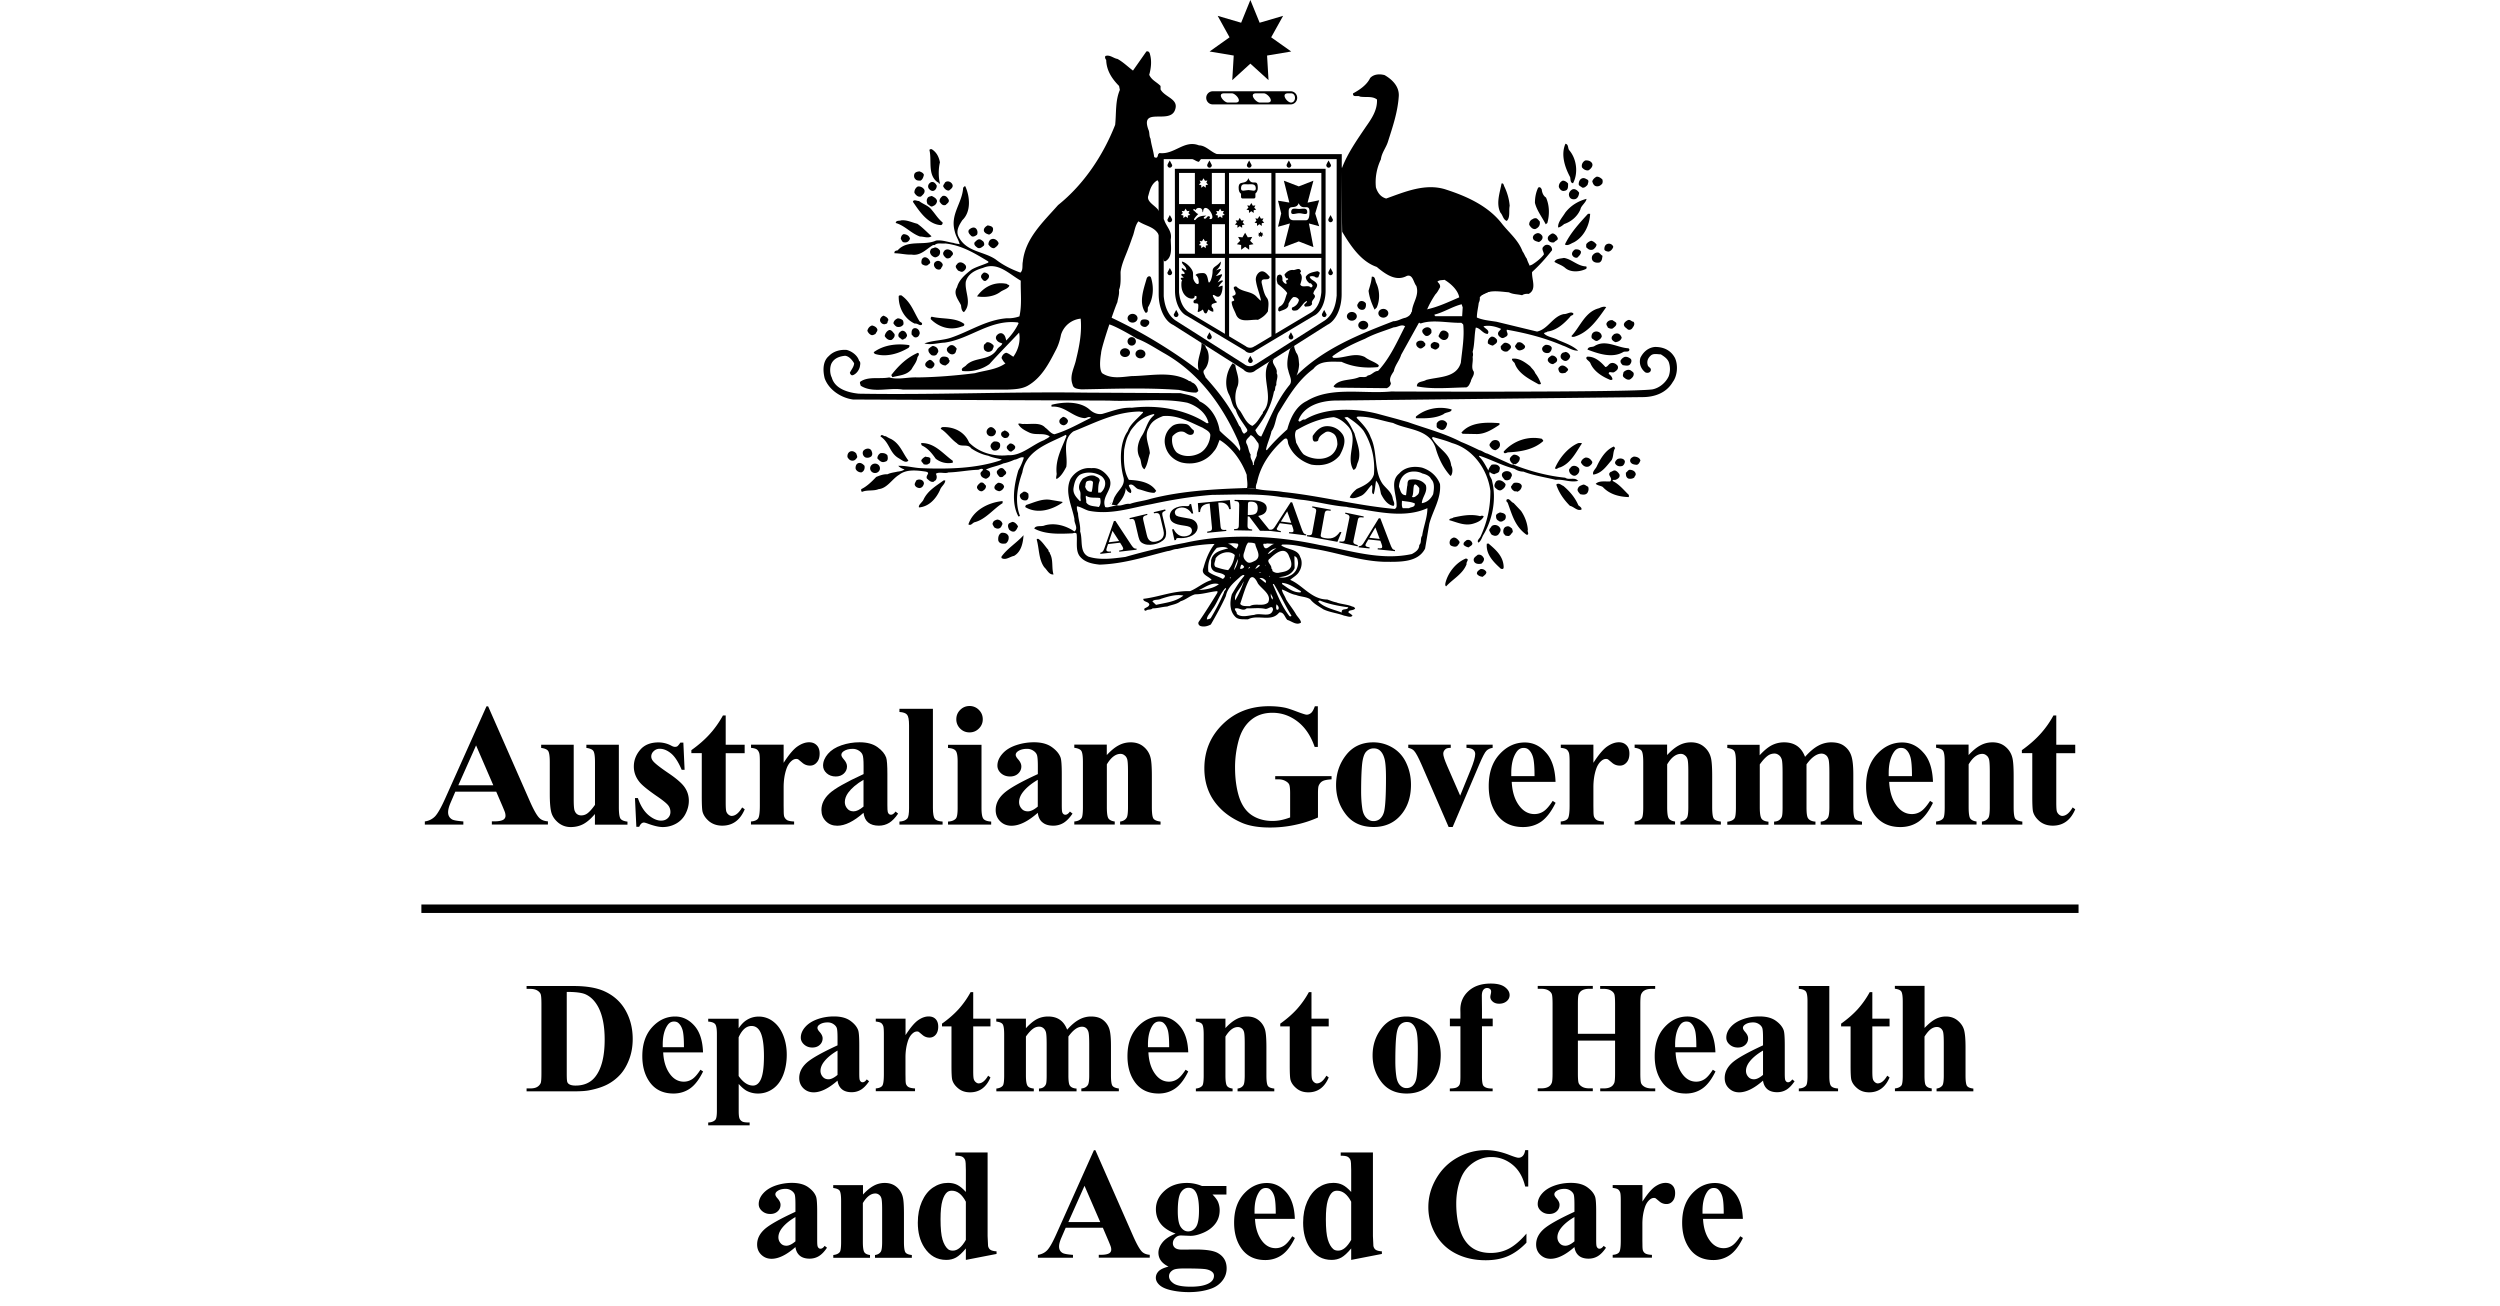 <svg xmlns="http://www.w3.org/2000/svg" xmlns:xlink="http://www.w3.org/1999/xlink" viewBox="0 0 377.15 197.01" xmlns:v="https://vecta.io/nano"><style><![CDATA[.C{fill-rule:evenodd}]]></style><path d="M74.86 119.43h-6.17l-.73 1.7c-.24.57-.36 1.04-.36 1.4 0 .49.2.85.59 1.08.23.14.8.24 1.71.31v.48h-5.81v-.48a2.61 2.61 0 0 0 1.55-.77c.4-.43.9-1.31 1.5-2.64l6.25-13.95h.25l6.3 14.33c.6 1.36 1.09 2.21 1.48 2.56.29.27.71.42 1.24.46v.48H74.2v-.48h.35c.68 0 1.16-.09 1.43-.28a.69.69 0 0 0 .28-.59 1.72 1.72 0 0 0-.08-.48c-.02-.08-.15-.4-.39-.97l-.93-2.16h0zm-.44-.96l-2.6-6.02-2.68 6.02h5.28 0z" class="C"/><path d="M93.36 112.35v9.44c0 .92.09 1.5.26 1.73.17.22.52.37 1.04.43v.46h-4.91v-1.61c-.58.69-1.15 1.19-1.73 1.51-.58.31-1.22.46-1.93.46-.68 0-1.29-.21-1.82-.62-.52-.42-.88-.91-1.06-1.47s-.27-1.53-.27-2.93v-4.78c0-.91-.09-1.48-.26-1.7-.16-.22-.51-.37-1.04-.44v-.48h4.91v8.24c0 .86.04 1.41.12 1.66.09.25.21.44.39.57s.39.19.62.19c.31 0 .59-.08.84-.24.34-.22.76-.67 1.24-1.35v-6.45c0-.91-.09-1.48-.26-1.7-.16-.22-.51-.37-1.04-.44v-.48h4.9 0zm9.73-.33l.19 4.11h-.44c-.52-1.22-1.07-2.05-1.64-2.5-.56-.45-1.12-.67-1.68-.67-.35 0-.65.12-.9.36-.25.23-.37.5-.37.81 0 .23.09.46.26.67.27.35 1.04.96 2.31 1.82 1.26.85 2.09 1.58 2.49 2.18.4.59.61 1.26.61 2 0 .67-.17 1.33-.5 1.97a3.5 3.5 0 0 1-1.42 1.48c-.61.34-1.29.52-2.02.52-.58 0-1.35-.18-2.31-.54-.26-.09-.43-.14-.53-.14-.28 0-.52.21-.71.64H96l-.21-4.33h.44c.39 1.13.92 1.98 1.58 2.55.68.57 1.32.85 1.92.85.41 0 .75-.12 1.01-.37a1.24 1.24 0 0 0 .4-.93c0-.41-.13-.77-.39-1.07s-.83-.76-1.73-1.37c-1.31-.91-2.17-1.61-2.55-2.09-.57-.71-.85-1.48-.85-2.33 0-.93.32-1.77.95-2.51.64-.76 1.57-1.13 2.78-1.13a4.06 4.06 0 0 1 1.9.48c.23.13.42.19.57.19.16 0 .28-.03.37-.09.09-.07.25-.25.45-.55h.45v-.01zm6.39-4.08v4.41h2.86v1.28h-2.86v7.44c0 .7.03 1.15.09 1.35.07.2.18.36.35.49.16.12.31.18.45.18.56 0 1.09-.43 1.59-1.28l.39.28c-.7 1.65-1.83 2.47-3.39 2.47-.76 0-1.41-.21-1.95-.63-.52-.43-.86-.91-1.01-1.43-.09-.29-.13-1.08-.13-2.37v-6.51h-1.57v-.45c1.08-.77 2-1.57 2.76-2.41s1.43-1.78 2-2.82h.42 0zm8.74 4.41v2.73c.8-1.25 1.5-2.07 2.1-2.48s1.18-.62 1.74-.62c.48 0 .86.15 1.15.45.29.29.44.71.44 1.25 0 .58-.14 1.02-.43 1.34-.27.32-.61.48-1 .48a1.72 1.72 0 0 1-1.19-.44l-.59-.49c-.09-.05-.18-.08-.3-.08-.25 0-.49.1-.71.29-.35.29-.62.71-.8 1.25-.28.83-.41 1.75-.41 2.76v2.77l.01.72c0 .49.03.8.09.94.1.23.25.4.45.52.21.1.55.17 1.03.19v.46h-6.51v-.46c.52-.04.88-.19 1.06-.43.19-.25.28-.9.28-1.95v-6.66c0-.69-.03-1.12-.1-1.31-.09-.24-.21-.42-.37-.53s-.45-.19-.86-.23v-.48h4.92v.01z"/><path d="M130.27 122.62c-1.47 1.3-2.79 1.95-3.96 1.95-.69 0-1.26-.22-1.71-.67-.46-.46-.68-1.02-.68-1.7 0-.92.4-1.74 1.19-2.48s2.51-1.72 5.17-2.94v-1.21c0-.91-.05-1.48-.16-1.71-.09-.24-.28-.45-.55-.62-.28-.18-.59-.27-.93-.27-.56 0-1.02.12-1.38.37-.22.16-.33.34-.33.54 0 .18.12.4.36.67.33.37.49.73.49 1.07 0 .42-.16.78-.48 1.08-.31.29-.72.44-1.22.44-.54 0-1-.16-1.37-.49-.36-.33-.54-.71-.54-1.15 0-.62.25-1.21.73-1.77.49-.57 1.17-1 2.05-1.3s1.79-.45 2.73-.45c1.14 0 2.04.25 2.71.74.67.48 1.1 1.01 1.3 1.57.12.36.18 1.19.18 2.49v4.68c0 .55.02.9.06 1.04s.11.24.19.31.18.1.3.1c.22 0 .45-.16.68-.48l.39.31c-.43.64-.88 1.1-1.34 1.39-.46.28-.98.43-1.56.43-.69 0-1.22-.16-1.61-.48-.39-.31-.62-.8-.71-1.46h0zm0-.94v-4.04c-1.04.61-1.81 1.26-2.32 1.96-.33.46-.5.93-.5 1.41 0 .39.14.74.43 1.04.21.23.51.35.9.35.42 0 .92-.24 1.49-.72h0z" class="C"/><path d="M140.74 106.92v14.98c0 .85.1 1.4.3 1.64.2.23.58.37 1.16.4v.46h-6.51v-.46c.53-.02.93-.17 1.19-.46.17-.2.26-.72.26-1.57v-12.48c0-.84-.1-1.38-.3-1.61-.2-.24-.58-.38-1.15-.41v-.48h5.05v-.01z"/><path d="M146.26 106.51a1.93 1.93 0 0 1 1.42.59c.39.39.58.86.58 1.41s-.2 1.02-.59 1.4c-.39.39-.86.58-1.41.58s-1.02-.19-1.41-.58a1.91 1.91 0 0 1-.58-1.4c0-.55.19-1.02.58-1.41s.86-.59 1.41-.59h0zm1.81 5.84v9.55c0 .85.1 1.4.3 1.64.2.23.58.37 1.16.4v.46h-6.51v-.46c.53-.02.93-.17 1.19-.46.17-.2.26-.72.26-1.57v-7.04c0-.85-.1-1.39-.3-1.62-.2-.24-.58-.38-1.15-.41v-.48h5.05v-.01zm8.49 10.27c-1.47 1.3-2.79 1.95-3.96 1.95-.69 0-1.26-.22-1.71-.67-.46-.46-.68-1.02-.68-1.7 0-.92.39-1.74 1.19-2.48.79-.74 2.51-1.72 5.17-2.94v-1.21c0-.91-.05-1.48-.15-1.71-.09-.24-.28-.45-.55-.62a1.66 1.66 0 0 0-.93-.27c-.56 0-1.02.12-1.38.37-.22.16-.33.34-.33.54 0 .18.12.4.36.67.33.37.49.73.49 1.07 0 .42-.16.78-.48 1.08-.31.29-.72.44-1.22.44-.54 0-1-.16-1.37-.49-.36-.33-.54-.71-.54-1.15 0-.62.25-1.21.74-1.77.49-.57 1.17-1 2.05-1.3s1.79-.45 2.73-.45c1.14 0 2.04.25 2.71.74.67.48 1.1 1.01 1.3 1.57.12.36.18 1.19.18 2.49v4.68c0 .55.02.9.06 1.04s.11.24.19.31c.09.07.18.1.3.1.22 0 .45-.16.68-.48l.39.31c-.43.64-.88 1.1-1.34 1.39-.46.28-.98.43-1.56.43-.69 0-1.22-.16-1.61-.48-.41-.31-.65-.8-.73-1.46h0zm0-.94v-4.04c-1.04.61-1.81 1.26-2.32 1.96-.33.46-.5.93-.5 1.41 0 .39.14.74.43 1.04.21.23.52.35.9.35.42 0 .92-.24 1.49-.72h0z" class="C"/><use xlink:href="#B"/><path d="M198.81 106.52v6.16h-.48c-.58-1.68-1.44-2.96-2.59-3.84s-2.41-1.31-3.78-1.31c-1.31 0-2.39.37-3.26 1.11-.87.73-1.48 1.75-1.84 3.07a15.27 15.27 0 0 0-.54 4.05c0 1.68.2 3.14.59 4.41.4 1.26 1.03 2.19 1.91 2.79.88.59 1.93.89 3.15.89.42 0 .85-.04 1.29-.13.45-.09.9-.23 1.37-.4v-3.63c0-.69-.05-1.13-.14-1.33-.09-.21-.29-.39-.59-.55-.29-.16-.65-.24-1.07-.24h-.45v-.48h8.5v.48c-.64.04-1.1.13-1.35.27-.25.13-.44.35-.58.66-.08.16-.12.56-.12 1.2v3.63c-1.12.5-2.28.87-3.49 1.12-1.2.26-2.45.39-3.75.39-1.66 0-3.04-.22-4.14-.67-1.09-.46-2.06-1.05-2.9-1.78-.83-.74-1.49-1.57-1.96-2.49-.6-1.19-.9-2.51-.9-3.98 0-2.63.92-4.85 2.77-6.66s4.17-2.72 6.97-2.72c.87 0 1.65.07 2.35.21.38.07.99.27 1.83.59.85.32 1.35.48 1.51.48.24 0 .46-.09.67-.26.21-.18.39-.52.57-1.01h.45v-.03z"/><path d="M207.17 111.99c1.05 0 2.02.27 2.93.81.9.54 1.59 1.31 2.05 2.31.47 1 .71 2.09.71 3.27 0 1.71-.43 3.14-1.3 4.29-1.05 1.39-2.5 2.09-4.34 2.09-1.81 0-3.21-.63-4.19-1.91-.98-1.27-1.47-2.74-1.47-4.42 0-1.73.5-3.23 1.5-4.51.99-1.28 2.37-1.93 4.11-1.93h0zm.06.91c-.44 0-.82.17-1.13.5s-.52.98-.62 1.96c-.09.97-.14 2.32-.14 4.06 0 .92.06 1.78.18 2.58.09.61.3 1.07.61 1.39s.66.48 1.06.48a1.49 1.49 0 0 0 .97-.32c.33-.29.56-.7.67-1.22.17-.82.26-2.47.26-4.95 0-1.46-.08-2.46-.25-3-.16-.55-.4-.95-.72-1.2-.24-.19-.53-.28-.89-.28h0z" class="C"/><path d="M218.54 124.76l-4.06-9.35c-.49-1.12-.87-1.84-1.15-2.14-.2-.22-.49-.37-.88-.45v-.48h6.41v.48c-.4 0-.68.07-.82.22-.21.19-.31.41-.31.67 0 .32.19.91.57 1.79l1.98 4.53 1.59-3.91c.46-1.12.68-1.91.68-2.37 0-.27-.1-.48-.3-.64-.19-.17-.53-.27-1.02-.29v-.48h3.95v.48c-.38.05-.69.2-.93.43s-.6.92-1.08 2.05l-4.02 9.46h-.61 0z"/><path d="M234.67 117.95h-6.61c.08 1.6.5 2.86 1.28 3.79.59.71 1.31 1.07 2.14 1.07a2.44 2.44 0 0 0 1.41-.43c.42-.29.87-.81 1.35-1.56l.44.29c-.65 1.33-1.38 2.28-2.17 2.84-.79.55-1.71.82-2.75.82-1.79 0-3.14-.69-4.06-2.06-.74-1.11-1.11-2.48-1.11-4.12 0-2.01.54-3.61 1.62-4.79 1.09-1.2 2.37-1.79 3.83-1.79 1.22 0 2.28.5 3.17 1.51.9.97 1.39 2.46 1.46 4.43h0zm-3.17-.87c0-1.38-.08-2.33-.23-2.85s-.38-.91-.7-1.17c-.18-.15-.42-.23-.72-.23-.45 0-.81.22-1.1.66-.51.77-.76 1.81-.76 3.15v.45h3.51v-.01z" class="C"/><path d="M240.38 112.35v2.73c.8-1.25 1.5-2.07 2.1-2.48s1.18-.62 1.74-.62c.48 0 .86.15 1.15.45.29.29.44.71.44 1.25 0 .58-.14 1.02-.42 1.34s-.61.48-1.01.48a1.72 1.72 0 0 1-1.19-.44l-.59-.49a.61.61 0 0 0-.3-.08c-.25 0-.49.1-.71.29-.35.29-.62.71-.8 1.25-.28.83-.41 1.75-.41 2.76v2.77l.01.72c0 .49.03.8.09.94.1.23.25.4.45.52.21.1.55.17 1.03.19v.46h-6.51v-.46c.52-.04.88-.19 1.06-.43.19-.25.28-.9.28-1.95v-6.66c0-.69-.04-1.12-.1-1.31-.09-.24-.21-.42-.37-.53s-.45-.19-.86-.23v-.48h4.92v.01z"/><use xlink:href="#B" x="84.53"/><path d="M265.46 112.35v1.59c.66-.72 1.27-1.22 1.83-1.51.57-.29 1.19-.44 1.86-.44.77 0 1.42.18 1.95.54.52.36.93.91 1.21 1.65.69-.77 1.34-1.33 1.97-1.67a4.08 4.08 0 0 1 1.99-.52c.83 0 1.5.19 1.99.58a2.91 2.91 0 0 1 1.03 1.46c.2.59.3 1.52.3 2.81v4.94c0 .93.08 1.5.25 1.73.17.22.52.37 1.06.44v.46h-6.23v-.46c.49-.04.85-.23 1.08-.57.15-.23.23-.76.23-1.6v-5.18c0-1.07-.04-1.76-.13-2.05s-.22-.51-.41-.64c-.18-.14-.4-.22-.64-.22-.37 0-.74.14-1.12.41s-.76.67-1.15 1.21v6.47c0 .87.07 1.41.22 1.64.2.32.58.49 1.13.53v.46h-6.24v-.46c.33-.02.6-.1.79-.25.2-.15.33-.33.39-.54.07-.21.1-.67.1-1.38v-5.18c0-1.09-.04-1.78-.13-2.05s-.23-.49-.44-.64c-.2-.15-.41-.23-.64-.23-.34 0-.66.09-.94.27-.4.27-.83.72-1.29 1.37v6.47c0 .85.08 1.41.25 1.69.17.27.52.43 1.06.48v.46h-6.21v-.46c.51-.05.87-.21 1.08-.49.15-.19.22-.75.22-1.68v-6.81c0-.91-.09-1.48-.26-1.7-.16-.22-.51-.37-1.04-.44v-.48h4.88v-.01z"/><path d="M291.61 117.95H285c.08 1.6.5 2.86 1.28 3.79.59.71 1.31 1.07 2.14 1.07a2.39 2.39 0 0 0 1.4-.43c.42-.29.87-.81 1.35-1.56l.44.29c-.65 1.33-1.38 2.28-2.17 2.84-.79.55-1.71.82-2.75.82-1.79 0-3.14-.69-4.06-2.06-.74-1.11-1.11-2.48-1.11-4.12 0-2.01.54-3.61 1.62-4.79 1.09-1.2 2.37-1.79 3.83-1.79 1.22 0 2.28.5 3.17 1.51.91.97 1.4 2.46 1.47 4.43h0zm-3.17-.87c0-1.38-.08-2.33-.23-2.85s-.38-.91-.7-1.17c-.18-.15-.42-.23-.72-.23-.45 0-.81.22-1.1.66-.51.77-.76 1.81-.76 3.15v.45h3.51v-.01z" class="C"/><use xlink:href="#B" x="130.01"/><path d="M310.21 107.94v4.41h2.86v1.28h-2.86v7.44c0 .7.03 1.15.09 1.35.07.2.19.36.35.49.16.12.31.18.45.18.56 0 1.09-.43 1.58-1.28l.39.28c-.7 1.65-1.83 2.47-3.39 2.47-.77 0-1.41-.21-1.95-.63-.52-.43-.86-.91-1.01-1.43-.09-.29-.13-1.08-.13-2.37v-6.51h-1.57v-.45c1.08-.77 2-1.57 2.76-2.41a14.34 14.34 0 0 0 2-2.82h.43 0zm-142.5-32.2c-.08.14-.19.26-.33.33m3.35-23.93a.63.63 0 0 0 .63-.64c0-.35-.28-.64-.63-.64s-.63.29-.63.64.28.64.63.64h0zm29.25-26.66v-.01h-22.74v.01h0l.02 18.37c0 1.77.75 3.32 1.79 3.8l8.75 5.23c.19.22.48.36.8.36a1.05 1.05 0 0 0 .71-.28l8.88-5.31c1.04-.48 1.79-2.03 1.79-3.8V25.48h0 0zm-15.19 5.31h-1.97v-4.7h1.97v4.7h0zm-1.43 1.64l.28-.29-.17-.32.37.04.22-.39.22.38.37-.03-.17.32.28.29-.36.07v.4l-.34-.25-.34.25v-.4l-.36-.07h0zm-5.49 5.85v-4.46h2.39v4.46h-2.39 0zm.4-6.46l.37.04.22-.39.22.38.37-.03-.17.32.28.29-.36.07v.4l-.34-.25-.34.25v-.4l-.36-.07.28-.29-.17-.32h0zm2.7 4.54l.37.04.22-.39.22.38.37-.03-.17.32.28.29-.36.07v.4l-.34-.25-.34.25v-.4l-.36-.07.28-.29-.17-.32h0zm1.58-3.59c-.02-.12-.17-.15-.24-.15-.21 0-.3.35-.48.36-.13.01-.23.02-.23-.14 0-.12.27-.21.38-.31-1.47 0-1.5.67-1.73.67-.39 0 .32-.71.53-.92-.3-.05-.47-.42-.8-.6.15-.22.24-.13.43.03 0-.15.12-.34.46-.34.66 0 .47.64.58.64s-.01-.64.43-.64c.65 0 1.47 1.68.73 1.68-.31 0-.05-.24-.06-.28h0zm-1.69-4.92l.28-.29-.17-.32.37.04.22-.39.22.38.37-.03-.17.32.28.29-.36.07v.4l-.34-.25-.34.25v-.4l-.36-.07h0zm-.6-1.76v4.7h-2.39v-4.7h2.39 0zm4.53 24.27l-5.44-3.25c-.91-.62-1.36-1.71-1.48-3.03v-5.17h6.92v11.45h0zm-1.96-12.08v-4.46h1.97v4.46h-1.97 0zm8.97 12.45l-2.51 1.5h-.04c-.18.14-.41.23-.66.23-.26 0-.49-.09-.67-.24l-2.5-1.49V38.91h6.39v11.82h-.01zm0-12.45h-6.39V26.09h6.39v12.19h0zm7.54 5.79c-.12 1.32-.57 2.41-1.48 3.03l-5.44 3.25V38.91h6.92v5.16h0zm0-5.79h-6.92V26.09h6.92v12.19h0zm-14.91 4.83c-.03-.07-.87.28-.63.25.02-.25.49-.75.69-.93-.04-.29-.41-.03-.8.18 1.29-1.86.46-1.09-.26-.96 1.16-1.25.85-1.22 0-.84.67-.53.81-1.16.71-1.35-.63.84-1.21.71-1.21 1.48 0 .51-.19 1.35-.45 1.63-.34.37-.08-1.37-.97-1.37-.28 0-.95-.02-1.16.32.18 0 .45.46.45.64s.17.69-.14.69c-.3 0-.66-.64-.66-.94 0-.31-.02-.23-.02-.67 0-.73-1.2-1.77-1.68-1.77 0 .51.67.63.67 1.29-.28 0-.69-.53-.69-.2s.43.39.43.67c0 .29-.49-.1-.49.2 0 .27.27.22.33.49-.2-.06-.37-.03-.41.07-.03.09.06.2.21.29-.07.06-.13.22-.13.65 0 1.45.91 2.12 1.58 2.12.47 0 .4-.33.46-.49.02.25.25-.12.25.31 0 .45-.46.25-.46.64 0 .52.73-.02.73.56 0 .69-.09.68-.09.95 0 .18.76-.25.72-.33.18.07.17.61.51.59.22-.01.27-.55.44-.6-.1.03.69.52.69.27 0-.68-.28-.39-.28-.85 0-.43.94-.35.79-.56-.12-.18-.21-.07-.31-.39.02.06-.74-1.07.16-.49.96.6 1.07-1.44 1.02-1.55h0zm24.26 4.81c.41 0 .75-.3.75-.66s-.33-.66-.75-.66c-.41 0-.75.29-.75.66 0 .36.33.66.75.66h0zm-3.03 1.8c.41 0 .75-.3.75-.66s-.33-.66-.75-.66c-.41 0-.75.3-.75.66s.34.66.75.66h0z"/><path d="M169.72 53.86c.41 0 .75-.29.75-.66 0-.36-.34-.66-.75-.66s-.75.3-.75.66.33.66.75.66h0zm2.33.2c.41 0 .75-.3.75-.66s-.33-.66-.75-.66-.75.29-.75.66c0 .36.33.66.75.66h0zm64.71-31.37c1.11 1.32 1.35 3.44.55 4.95-.44-.04-.36-.6-.44-.92-.79-1.48-1.43-3.36-.71-5.03.52.08.32.72.6 1h0zm-94.96 1.8c-.24.96-.24 2.28 0 3.16-.2.2-.16-.2-.36-.16-1.55-1.12-.83-3.31-1.23-4.87.08-.12.28-.16.4-.08.71.47 1.03 1.15 1.19 1.95h0zm98.37.12c.24.44-.2.88-.52 1.08-.36.08-.75-.12-.99-.44-.12-.44.12-.84.48-1.04.4-.04.79.04 1.03.4h0zm-100.79 1.76c-.08.36-.2.72-.51.88-.24 0-.6 0-.75-.2-.24-.2-.28-.56-.16-.84.16-.28.48-.32.75-.36.28.12.55.2.67.52h0zm102.34.68a.88.88 0 0 1 0 .64c-.28.36-.67.52-1.07.36-.28-.16-.36-.44-.44-.68.08-.32.4-.6.67-.72.36 0 .6.2.84.4h0zm-2.26.04c.32.16.08.56.04.8-.2.2-.48.52-.83.4-.2-.2-.43-.2-.51-.48 0-.4.16-.8.56-.92.3-.08.5.08.74.2h0zm-2.9.6c0 .44.04 1-.48 1.08-.48.16-.79-.24-.91-.56-.04-.4.2-.8.59-.96.32 0 .6.2.8.44h0zm-92.86.2c.12.4-.28.64-.51.84-.28.08-.64-.16-.79-.44-.28-.28.08-.52.16-.76.39-.36.99-.08 1.14.36h0zm-2.38.12c0 .32-.16.64-.44.76-.32.12-.63-.12-.79-.36-.2-.4.04-.76.36-.92.44-.16.72.24.87.52h0zm85.64.16c.4.84.71 1.84.79 2.88-.16.76.12 1.76-.44 2.28-.56-.2-.59-.88-.95-1.24-.71-1.4-.08-3.04.16-4.4.32-.12.32.28.44.48h0zm-87.5.48c.12.48-.24.72-.52 1-.48.12-.79-.24-.99-.56-.04-.4.2-.8.52-.96.4-.04.79.16.99.52h0zm93.77 1.15c.52 1.16.56 2.56.2 3.84l-.24.2c-.55-1.08-1.35-2.08-1.63-3.24 0-.84.16-1.6.48-2.28.28-.2.44.04.55.28.04.45.24.96.64 1.2h0zm5-.72c-.04.4-.2.84-.6.96-.4.08-.79-.04-.91-.48-.12-.4.12-.76.44-.96.43-.23.87.17 1.07.48h0zm-96.87 1.24a.86.86 0 0 1-.6.76c-.32.24-.55-.16-.83-.28-.12-.32-.2-.6 0-.92.12-.24.4-.24.64-.32.36.2.71.36.79.76h0zm1.75-.2c.16.4-.28.6-.44.8-.48.16-.71-.2-.91-.48-.08-.4.16-.64.44-.88.47-.11.71.2.91.56h0zm96.23-.12c-.04.52-.83 1.04-.91 1.56-.44 1.08-1.39 1.88-2.46 2.24-.24.2-.56.48-.91.52-.08-.8.64-1.52 1.07-2.24.83-1.08 1.98-1.76 3.21-2.08h0zm-98.77 1.68c.59.68.91 1.28 1.63 1.88.04.16-.08.4-.28.4-1.94-.12-3.25-2.12-4.2-3.52.12-.44.63-.08.91-.12.67.52 1.43.68 1.94 1.36h0zm99.32.56c-.08 1.72-.91 3.48-2.46 4.32-.44.16-.91.6-1.35.32.83-1.72 2.1-3.12 3.49-4.63h.32v-.01zm-7.61 1.16c.12.6-.2.96-.67 1.16-.44.04-.71-.32-.91-.64-.04-.4.2-.76.56-.88.12-.12.32-.12.48-.12.22.08.34.28.54.48h0zm-93.89.36c.75.52 1.43 1.24 2.14 1.88-.51.36-1.15.04-1.75.04-1.35-.48-2.26-1.64-3.65-2.04.04-.44.55-.28.83-.4.88-.08 1.6.32 2.43.52h0zm42.48-11.83c-2.22-.88-3.69 1.44-5.95 1.16-.28.16-.2.44-.36.64-.12.12-.32.04-.44-.04-.12-.96-.44-1.84-.55-2.76-.24-.4-.12-.96-.32-1.36-1.27-3.48 3.09-.84 3.97-2.88.76-1.76-1.47-1.96-2.14-3.2v-.52c-.63-.64-1.31-.84-1.71-1.68.28-1 .4-2.08.12-3.08-.04-.24-.2-.56-.55-.44l-2.02 2.88c-.75-.56-1.47-1.28-2.34-1.76-.59-.08-1.15-.68-1.82-.44-.12.24 0 .44.12.6.04 1.56.83 2.8 1.94 3.92l.12.6c-.71 1.64-.52 3.51-.71 5.27-1.79 4.55-4.68 8.95-8.61 12.1-2.26 2.56-4.96 5.03-5.32 8.55-.12.56.08 1.24-.36 1.64-1.31-.48-2.62-1.12-3.69-1.96-1.82-1.28-4.44-1.12-5.63-3.44-.48-.92.12-1.84.56-2.52 1.35-1.28 1.15-3.56.44-5.11-.16-.04-.2.16-.32.2-.12 2.36-1.99 4-1.27 6.59.16.76.56 1.24.75 1.96-.28-.08-.67-.08-.91-.2-.87-.12-1.75-.48-2.66-.36-1.82.84-4.32-.2-5.79 1.48-.24.04-.55.08-.48.44.87 0 1.71.24 2.58.2 1.39.24 2.3-.92 3.25-1.44h.24c.4-.4 1.07-.16 1.59-.24 2.5.28 4.44 1.48 6.5 2.72v.16c-.79.36-1.71.6-2.5 1.04-.91.68-1.94 1.56-2.22 2.68-.63 1 .2 1.88.6 2.72.04.4.08.88.44 1.04 1.27-1.36.08-3.04.28-4.59.32-1.2 1.43-1.76 2.58-2.08 2.26-.96 3.89.88 5.71 1.92-.04 1.84.2 3.6-.2 5.39-.56.2-1.27.32-1.87.28-3.13.24-5.59 1.96-8.41 2.92-1.27.44-2.78.4-4.05.88.99.28 2.02-.08 3.05-.12 3.89-.56 6.86-3.56 11.07-3.04l.08.12c-.47 1-1.11 1.84-1.86 2.6-.12-.44-.16-.8-.56-1.04-.32-.16-.67 0-.91.32-.12.2-.12.44 0 .6.2.36.52.44.87.56-.08.36-.52.52-.75.84-1.11 1.88-3.37 1.12-4.68 2.44-.2.28-.91.44-.59.88 1.51.16 2.98-.24 4.08-1.04 1.47-1.64 3.02-3.19 4.48-4.75.24 1.28-.12 2.6-.87 3.64-.36-.2-.64-.48-1.07-.6-.4.08-.67.48-.71.8.16.28.32.6.59.8-1.35.96-3.05 1.04-4.6 1.48-2.89.36-5.71.6-8.65.64-1.39-.08-2.98.4-4.28 0-1.51.28-3.13-.2-4.36.64-.16.2.04.4.04.6 1.83 1.2 4.33.24 6.39.6h15.63c1.15-.04 2.3-.08 3.21-.6 2.02-1.16 3.13-3.24 4.17-5.27.4-.72.67-1.56.83-2.4a3.46 3.46 0 0 1 2.97-2.44c.2 2.08-.2 4.15-.67 6.07-.24 1.28-1.07 2.52-.55 3.88.12.64.79.64 1.31.72 4.8-.08 9.6-.28 14.68.08.91.16 1.71.44 2.7.4.08-.12.36-.16.24-.4-.12-.44-.44-1-.95-1.12-.08-.24-.44-.16-.55-.32-2.54-1.44-5.59-.68-8.57-.64-1.55.16-3.09.44-4.4-.44-.59-.72-.16-3-.16-3 0-.9 2.18-7.19 2.46-7.71.08-.6.32-1.16.24-1.84.32-.8.24-1.84.24-2.72.16-1.28.79-2.48 1.23-3.72.24-.6.44-1.24.67-1.84.24-.76.32-1.48.79-2.08 1.29.82 2.56.8 3.18 2.27l.55 3.33c0 .2.16.6.44.36 1.03-.68.71-2.2.71-3.24.24-1.24-.63-1.84-.99-2.92-.28-.2-.73-1.15-.73-1.15-.16-.88-2.08-1.48-1.65-2.56.24-.92.48-1.76 1.35-2.28.13.09.18.18.2.28l.48-.33.05-3.34c1.28 0 3.2.16 4.51.16.36.12.64.4 1.03.44l.32-.44 3.21-.63c-1.4.16-2.23-1.41-3.53-1.41h0z"/><path d="M184.36 23.35a1.77 1.77 0 0 0 .3-.06l-.3.06h0zm-34.55 11.13c.04.48-.24.76-.6.92-.32-.12-.55-.16-.75-.48-.16-.44.24-.76.55-.92.33.08.72.12.8.48h0zm-2.57 0c.24.24.28.64.16.92-.28.24-.71.44-.95.12-.24-.24-.47-.52-.28-.84.27-.28.75-.52 1.07-.2h0zm55.21.44l.03.06m30.19.62c.16.44-.2.76-.51.92-.4-.12-.91-.2-.91-.72.04-.32.32-.52.59-.6.36-.12.68.16.83.4h0zm2.11-.08c.12.2.4.52.08.72-.16.12-.28.16-.4.32-.44.08-.83-.08-.95-.48-.08-.44.28-.64.6-.84.27-.08.47.12.67.28h0zm-97.5.48c-.16.48-.55.68-1.07.52-.12-.12-.24-.32-.32-.52.04-.28.12-.56.44-.68.47.04.83.24.95.68h0zm13.37.68c-.04.32-.4.6-.67.76-.4.04-.67-.28-.87-.56 0-.32.16-.72.48-.8.42-.16.9.16 1.06.6h0zm-2.34-.28c.12.12.24.44.12.64-.24.2-.6.56-.99.32-.24-.2-.52-.36-.44-.76.16-.16.36-.4.6-.48.31-.08.47.12.71.28h0zm92.54.48c0 .32-.32.64-.52.76-.32.12-.67.04-.87-.2-.24-.08-.16-.4-.16-.6.2-.28.48-.44.75-.52.36.08.6.32.8.56h0zm2.53.36c-.12.36-.4.68-.75.72-.24-.04-.67-.12-.59-.48 0-.28.16-.56.36-.64.39-.2.86 0 .98.4h0zm-101.58.56c.08.48-.08.8-.48.96-.28.16-.56-.04-.75-.2-.2-.2-.36-.52-.2-.8.08-.36.44-.28.67-.44.36.04.56.2.76.48h0zm1.94.35c.12.32-.24.44-.32.68-.2.12-.48.24-.71.08-.28-.24-.6-.6-.32-.96.32-.59 1.16-.28 1.35.2h0zm94.76-.2c.04.4-.32.68-.55.92-.36.08-.71-.16-.79-.48-.04-.32.16-.56.44-.76.35-.04.71 0 .9.32h0zm3.26.64c-.08.36-.04.76-.44 1-.32.08-.71.04-.95-.16s-.28-.56-.16-.84c.2-.32.56-.56.95-.48.28.16.36.36.6.48h0zm-101.47.84c.16.32-.2.4-.32.56-.28.16-.56.04-.79-.08-.28-.16-.16-.56-.12-.76.36-.68 1.08-.2 1.23.28h0zm98.97.76c.16.04.08.28.04.36-.95.48-2.38.6-3.21-.16-.48-.4-1.07-.56-1.59-.88.2-.52.91-.48 1.43-.6 1.15.16 2.06 1.24 3.33 1.28h0zm-97.06-.36c.08.32-.16.44-.24.68-.16.24-.48.16-.67.08-.36-.24-.52-.68-.28-1 .43-.44.95-.2 1.19.24h0zm3.49.24c.16.36-.08.68-.4.88-.28.16-.52-.08-.75-.12-.2-.28-.56-.6-.2-.92.36-.6 1.07-.28 1.35.16h0zm45.86 1.69c-.08.8-1.39-.11-1.21.95.19.76.34 1.67.79 2.24.38.53.19 1.37.15 2.01-.34.57-.9.99-1.51 1.29-1.13-.11-2.79.57-3.32-.84-.23-.61-.64-1.21-.64-1.9.12-.08.27-.08.38-.19 0-.27-.3-.42-.26-.68 1.28-.23-.53-1.37.56-1.44.9.95 2.37.65 3.17 1.67.19.15.34.38.57.49-.15-.95-.6-1.9-.75-2.92-.11-.53.08-1.02.45-1.33.68-.52 1.24.23 1.62.65h0zm-42.37-.25c.12.4-.2.64-.44.84-.36.16-.55-.24-.71-.44-.12-.4.16-.6.4-.8.27 0 .59.12.75.4h0zm24.47.4c.47 1.56.32 3.16-.48 4.47-.04.32.08.84-.36.8-1.07-1.48-.28-3.56.16-5.11.09-.4.56-.56.68-.16h0zm33.96.76c.55 1.12.59 2.6.08 3.72l-.32.32c-.44-.92-.79-1.84-.91-2.84.2-.72.44-1.36.48-2.12.55-.12.51.6.67.92h0zm-55.34.44c-.24.48-.91.6-1.35.92-.95.72-2.34.88-3.53.68 1.03-1.44 2.62-2.28 4.52-1.88.09.16.28.08.36.28h0zm-16.3 1.44c1.47 1.04 1.86 2.48 2.74 3.91.12.16.52.2.36.52-.32.24-.63-.24-1.07-.16-1.51-.68-2.46-2.36-2.42-4.11-.01-.16.23-.16.39-.16h0zm70.09 1.24c.04.4-.04.8-.36.92a.72.72 0 0 1-.91-.48c-.12-.28.12-.44.2-.64.32-.33.87-.16 1.07.2h0z"/><path d="M222.8 47.9c0-.76.2-1.48.28-2.2.12-.24.2-.52.16-.84.95-1.28 2.9-.88 4.4-.76.6.32 1.35.28 1.98.44.28-.2.67-.24.99-.2 1.27-.68.44-2.16.52-3.32l-.48-1.2c-.12-.24-.24-.52-.32-.8-.24-.28-.4-.8-.63-1.08-.67-1.76-1.98-2.76-3.09-4.16-2.02-2.64-5.2-4.12-8.37-5.15-3.13-1.08-6.31.32-9.12 1.32-.87-.24-1.31-.92-1.55-1.68-.16-1.52.16-3 .75-4.23.12-1 .79-1.76 1.07-2.68.71-2.24 1.47-4.43 1.63-6.87.08-1.48-1.03-2.52-2.14-3.16-.75-.2-1.63-.16-2.18.44-.52 1.08-1.63 1.8-2.58 2.32-.08.68.75.24 1.03.48.87.16 1.87-.12 2.58.44.08 1.6-.83 2.92-1.67 4.11-1.35 2-2.78 4.03-3.61 6.23l-.16-.16.19 9.77c1.26 2.1 2.84 4.5 5.2 5.3 1.27 1.04 2.86 2.28 4.56 1.36.91-.28.99 1 1.43 1.52.48 1.48-.59 2.52-.67 3.87l-1.03 2.2c-1.19 2.32-2.26 4.79-4.08 6.75-.6 0-.95.64-1.55.68-.32.44-.95.12-1.35.28-1.23.52-2.98.2-3.81 1.36.08.12.2.16.32.2l7.7.08c.32-.12.6-.4.63-.76-.36-.68.12-1.28.44-1.8.2-.96.83-1.56 1.11-2.48l2.7-4.87 1.23-2c.28-.68.75-1.52 1.23-2.24.32-.32.48-.68.71-1.08.04-.4-.16-.56-.4-.84.28-.28.71-.2 1.07-.28.99.6 2.02 1.56 2.22 2.64l.36 1.04.16.48-.08 1.32.16 1.24c.2 1.92-.16 3.88-.36 5.79-.68 2.32-3.33 2.08-5.24 2.6-.48.32-1.39.16-1.39.96 2.3.48 5 .2 7.46.16.4-.16.48-.52.67-.88.08-.52.6-.96.44-1.52-.44-.56-.04-1.44-.16-2.2.08-.2.08-.48 0-.76.32-1.16.24-2.56.48-3.68l.16-1.5h0zm19.51-1.56c-1.27 1.8-2.62 3.83-4.84 4.47-.16 0-.32.08-.4-.12 1.35-1.44 2.06-3.68 4.17-4.19.32-.16.76-.32 1.07-.16h0zM134.03 48.3c-.2.16-.04.52-.4.56-.32.16-.67-.04-.83-.36-.16-.4.2-.8.51-.88.32.16.64.28.72.68h0zm11.42.56c.12.36-.28.36-.48.44-1.67.6-3.37.04-4.56-1.16 0-.16 0-.32.16-.36 1.63.4 3.53.08 4.88 1.08h0zm-9.24-.52a1.05 1.05 0 0 1 .08.6c-.24.36-.6.44-.99.36-.24-.12-.36-.28-.52-.52.04-.4.36-.64.67-.76.32.04.56.12.76.32h0zm37.16.2c.08.36-.24.6-.47.76a.78.78 0 0 1-.83-.32c-.12-.28 0-.68.28-.76.35-.08.91-.04 1.02.32h0zm70.45.16c.12.4-.24.6-.51.84-.24.12-.52 0-.75-.12-.04-.2-.28-.36-.2-.64.16-.36.51-.52.91-.48.19.16.35.2.55.4h0zm2.62-.16c.24.36.04.64-.16.92-.16.28-.48.36-.71.24-.24-.24-.56-.36-.59-.72 0-.32.36-.56.59-.68.39-.16.55.24.87.24h0zM132.36 49.7c.04.28-.2.44-.28.68-.2.08-.4.24-.64.16-.28-.12-.48-.36-.59-.64.08-.36.32-.68.71-.8.33.08.68.24.8.6h0zm83.54 0c.08.16.04.36.04.52-.24.32-.55.6-.95.4-.24-.24-.52-.48-.4-.84.31-.44.99-.6 1.31-.08h0zm-77.15.6c-.08.28-.2.56-.56.6s-.48-.28-.67-.44c0-.36-.04-.72.32-.92.47-.16.91.24.91.76h0zm-3.81.08c.12.4-.16.68-.4.88-.47.16-.87-.2-1.07-.56.04-.36.32-.8.71-.92.36 0 .56.4.76.6h0zm83.57-.08c.08.4-.04.8-.44.96-.48.16-.87-.24-1.07-.56.2-.32.24-.76.71-.84.37 0 .61.16.8.44h0zm-81.71.16c.12.28-.12.4-.2.6-.2 0-.32.24-.55.16-.16-.2-.48-.28-.52-.56-.04-.4.24-.6.52-.76.4-.04.64.24.75.56h0zm104.84.32c-.12.32-.36.48-.67.64-.32.08-.52-.2-.75-.32-.2-.16-.12-.52-.04-.72.39-.68 1.46-.36 1.46.4h0zm3.01.16c-.12.44-.55.64-.95.68-.36-.16-.75-.44-.48-.92.16-.16.24-.32.48-.36.48-.16.83.2.95.6h0zm-18.84.28c.2.52-.28.68-.59.92-.28-.04-.52-.16-.75-.32-.08-.44.12-.84.56-1.04.35 0 .54.16.78.44h0zm-10.91.48c.2.08.12.36.08.48-.24.16-.55.56-.91.32-.28-.16-.48-.4-.4-.76.2-.44 1.04-.48 1.23-.04h0zm2.22.28a.54.54 0 0 1-.32.64c-.28.28-.6-.04-.87-.12-.08-.16-.16-.4-.04-.6a.89.89 0 0 1 .52-.32c.28.08.6.08.71.4h0zm-67.31.04c.24.24-.04.52-.08.76-.2.24-.63.44-.99.2-.4-.16-.36-.68-.28-1 .24-.08.24-.36.55-.36.37.04.56.2.8.4h0zm80.25.16c.08.4-.32.56-.59.64-.48.16-.71-.2-.91-.52 0-.24.24-.4.32-.6.54-.24.9.16 1.18.48h0zm-2.15 0c.16.4-.28.6-.44.8a.79.79 0 0 1-.87-.16c-.2-.12-.2-.36-.2-.6.24-.2.36-.44.64-.52.36 0 .72.2.87.48h0zm17.89.48c.08.56-.63.28-.91.44-1.67 1-3.81.24-5.4-.36.12-.52.71-.32 1.03-.52 1.71-1.08 3.45.24 5.15.32l.13.12h0zm-108.56-.48l-.16.28c-1.47.88-3.37 1.48-5.12.92l-.16-.24c1.47-1.08 3.41-1.36 5.32-1.08l.12.12h0zm96.86.28a.91.91 0 0 1-.4.76c-.4.12-.91 0-1.03-.44-.12-.32.2-.64.52-.76.28 0 .75.04.91.44h0zm-89.76.16c-.16.32-.08.64-.48.8s-.87-.2-.99-.52c-.12-.44.2-.56.4-.76.47-.24.83.12 1.07.48h0zm-2.82.2c.12.28-.12.44-.2.64-.2.24-.56.2-.79.12-.28-.24-.56-.52-.44-.96.24-.2.36-.32.64-.44.36.08.71.24.79.64h0zm95.36.91a.86.86 0 0 1-.63.72c-.32.04-.6-.2-.75-.4-.12-.24-.08-.56.16-.76.08-.12.36-.12.52-.2.34.05.62.33.7.64h0zm-98.29-.43c.12.32-.16.44-.2.68-.12.68-.55 1.12-.87 1.72-.75.92-1.83.92-2.9 1.2l-.16-.32c1.15-1.48 2.38-2.64 4.01-3.36l.12.08h0zm96.31.87c.08.48-.32.56-.59.76-.36 0-.63-.2-.79-.48-.12-.44.28-.6.52-.8.38-.07.74.2.86.52h0zm-91.75 0c-.04.08.04.16.12.2-.04.44-.36.56-.6.76a1.06 1.06 0 0 1-.87-.4c-.16-.36 0-.8.4-.92.35-.04.83 0 .95.36h0zm99.04 1.2c.4-.04.47-.52.91-.6.4-.08.75.16.95.44.16.48-.2.72-.52.92-.28.2-.87-.24-.83.28.28.2.52.48.56.8-.08.16-.36.12-.48.04-1.15-.48-2.38-1.28-2.86-2.48-.16-.36-.91-.64-.48-.96 1.17-.08 2.12.84 2.75 1.56h0zm3.81-1.24c.2.2.12.56-.04.76-.2.4-.79.24-1.15.2-.2-.2-.4-.4-.32-.72.16-.24.32-.4.59-.52.37-.08.64.08.92.28h0zm-14.4 2.16a5.71 5.71 0 0 1 .87 1.6c-.08.12-.28.08-.36.08-1.35-.76-3.09-1.6-3.61-3.2-.12-.16-.44-.36-.4-.64 1.03-.2 2.02.56 2.74 1.12.29.4.6.6.76 1.04h0zm-90.67-1.52c.16.36-.16.64-.36.8-.44.08-.67-.08-.91-.32-.28-.44.24-.8.56-.96.31-.04.51.28.71.48h0zm95.63.92c.04.24-.28.4-.4.56-.32.04-.63.16-.91-.12-.08-.2-.28-.52-.04-.72.44-.56 1.07-.12 1.35.28h0zm9.88.56c.12.48-.24.8-.56 1-.4.12-.71-.16-.95-.36-.2-.24-.04-.48 0-.76.28-.24.63-.44 1.03-.28.16.12.32.2.48.4h0zm-27.45 5.52c0 .48-.87.36-1.23.72-1.23.64-2.7.64-4.16.6v-.24c1.42-1.2 3.49-1.64 5.39-1.08h0zm-57.87 1.71c-.04.36-.24.56-.6.68-.28 0-.56-.16-.67-.4-.16-.48.24-.68.52-.88.35.04.67.32.75.6h0zm57.2.44c-.08.36-.2.76-.6.92-.36.08-.6-.12-.87-.28-.2-.16-.08-.44-.12-.64a.86.86 0 0 1 1.59 0h0zm7.89.16c-.99.64-2.1 1.4-3.41 1.4l-2.14-.04-.2-.16c1.31-1.6 3.69-1.6 5.75-1.44v.24h0zm-75.96.96c0 .36-.16.64-.52.76-.4.08-.67-.08-.83-.36-.16-.36 0-.72.32-.92.43-.28.87.2 1.03.52h0zm1.98.4c.12.2-.08.32-.16.52-.24.12-.55.2-.75 0-.28-.16-.36-.44-.24-.68s.36-.2.48-.36c.28.12.55.24.67.52h0zm-15.19 4.04c-.4.48-1.03-.12-1.47-.36-1.39-.8-1.35-2.36-2.74-3.28.16-.48.51.04.79-.04a5.45 5.45 0 0 0 .83.44c1.36.76 1.68 2.04 2.59 3.24h0z"/><path d="M252.67 53.98c-.63-1.16-1.71-1.64-2.98-1.64-1.03.08-1.79.76-2.22 1.64-.24.88.08 1.68.75 2.2.28.12.63.08.79-.2.2-.52-.36-.52-.44-.92-.16-.56.04-1.04.44-1.4.4-.4 1.07-.2 1.55-.2.48.32.95.6 1.19 1.16a3.21 3.21 0 0 1 0 2.12c-.44 1-1.43 1.8-2.46 2-3.29.48-39.43.32-39.43.32-4.24.4-9.08-.8-12.73 1.44-1.67.8-2.5 2.64-2.93 4.27-1.07.96-2.22 2.08-3.09 3.16l-.12-.12c.2-.96.63-1.8.83-2.76.59-.8.59-1.88 1.03-2.76 1.51-2.44 2.93-4.91 5.28-6.63.99-1.32 2.74-1.08 4.24-1.08 1.63.76 3.53 1 5.51.8.08-.08.12-.16.12-.28-.56-.52-1.47-.72-2.1-1.24-1.59-.76-3.09.24-4.76.12-.08-.08-.16-.12-.12-.24 1.51-1.12 3.21-1.92 4.92-2.64 1.39-.76 2.86-1.16 4.32-1.72.6 0 1.15-.52 1.71-.16l2.1-.56c.08.04.16.16.32.12 1.78-.6 4.05-.04 6.07-.08l.28.24 1.9.48c.71.08 1.03.92 1.79.96.4-.56-.44-.8-.63-1.16.87-.2 1.87.04 2.66.4l-.39.44c-.24.44.12.76.47.92.28.08.48-.12.67-.2.52-.36-.04-.72.12-1.04 2.94.52 5.75 1.24 8.45 2.4.75.24 1.47.8 2.3.76-.83-.76-1.98-1.16-3.02-1.6-.67-.4-1.63-.44-2.14-1 .12-.2.4-.12.51-.28 1.35-.16 2.5-1.16 3.45-2.24.08-.24.51-.16.48-.48-.36-.4-.95.12-1.43.08-1.67.32-2.38 2.28-4.05 2.64l-6.11-1.48c-.99-.16-2.06-.24-2.97-.64l-2.22-.2h-4.05c-.04-.08-.16-.12-.12-.24 1.43-.36 2.66-1.2 4.09-1.56l10.63-4.87c1.11-1 2.1-2.12 3.01-3.28.04-.32-.16-.64-.44-.76s-.59-.08-.79.16c-.48.36 0 .8 0 1.24-.48.64-1.23 1.2-1.82 1.56-.16-.04-10.95 4.91-10.95 4.91-1.59.68-3.17 1.44-4.84 1.8l-2.3.36c-.16.48-.55.76-.99.92-.63.12-1.15.52-1.82.52-5.16 2-10.51 4.12-14.6 8.19.24-.48.36-1.08.4-1.68-.08-.6-.04-1.28-.44-1.76-.09-.22-.38-.86-.29-1.09l-.58.38c-.36.88-.67 2.48-.32 3.4.12.72.71 1.56.16 2.2-1.9 2.32-2.98 5.11-4.24 7.75-.48-.08-.71-.52-.91-.96 1.35-1.72 2.42-3.64 2.82-5.83.28-.2.08-.72.36-.96-.08-.64.36-1.28.04-1.8.25-.87-1.16-1.68-.26-2.24l-.75.36c-1.71 2.24.89 5.59-1.06 7.75v.16c-.55.72-.83 1.44-1.59 1.92-.95-.4-1.31-1.48-1.86-2.28-.87-.84-.87-2.56-.36-3.72.36-1.16-.24-2.16-.36-3.2l-.4-.24c-.95 1.24-1.31 3.2-.56 4.67.4.72.44 1.72 1.03 2.32.36 1.16 1.07 1.92 1.71 2.96.16.4-.24.48-.44.68-.44-.28-.36-.92-.75-1.2-1.31-2.8-3.02-5.03-5.08-7.31-.08-.36-.44-.68-.24-1.08.75-.72.91-2.12.52-3.04-.08-.2-.32-.44-.28-.64l-.6-.48c.08 1.4-.83 2.64-.44 4.11v.08c-4.09-3.08-8.6-5.82-13.2-7.98l-.37 1.01c1.16.29 4.25 2.17 4.25 2.17 1.39.52 2.66 1.36 3.97 2.12 5.39 3 8.96 7.95 11.38 13.46.04.44.44.92.16 1.36-.83-1.28-2.02-2-3.01-3.04-.28-1.88-1.39-3.68-3.02-4.43-.59-.88-1.86-.96-2.86-1.24l-14.44-.08c-11.74-.16-22.45.36-34.11.16-1.63-.16-3.61-.72-4.09-2.44-.32-.6-.32-1.64 0-2.2.44-.76 1.23-1 2.02-1.08.63.08 1.07.68 1.35 1.12 0 .52-.44 1-.64 1.44.04.16.2.48.48.36.52-.2.91-.76 1.03-1.28.04-.28.16-.68-.12-.88-.24-.84-1.11-1.44-1.86-1.64-.99-.08-2.02.2-2.7.92-.95.8-.91 2.24-.63 3.36.63 1.76 2.5 2.96 4.28 3.2l38.59.16c3.77.2 8.01-.44 11.82.32 1.39.44 2.86 1.48 3.21 3.04-.04.08-.16.04-.28.04-3.14-2.04-7.26-2.8-11.27-2.32-1.59-.08-3.01.52-4.44.92-.75.16-1.47-.2-1.94-.64-1.43-1.28-3.93-1.2-5.75-.72 0 .12-.04.24.04.28 1.94-.16 3.09 1.52 4.84 1.72.4.08.71-.36 1.07-.04-1.82.88-3.57 1.92-5.51 2.48-.6-.12-.91-.68-1.39-1-.75-.84-2.14-.48-3.17-.56-.36.08-.67-.16-.91 0 .32.64 1.03 1 1.71 1.32.99.44 2.14-.04 3.05.56-.24.28-.56.36-.83.56-1.87.72-3.41 2.4-5.47 2.28-2.18.24-4.4-.4-5.87-1.92-.63-1.56-2.26-2.4-4.01-2.32-.12.08-.28.08-.24.28.87.52 1.55 1.56 2.42 2.16.56.68 1.63 0 2.14.76.76.52 1.71.96 2.58 1.12.63.28 1.35.4 2.06.56l-.28.16c-3.61 1.2-7.77 1.32-11.82 1.16-1.19-.04-2.34-.4-3.53-.36.2.24.6.44.95.56-.32.2-.67.28-1.07.32-.48.12-1.03.16-1.51.4-.63-.04-1.19.2-1.7.4-.67.72-1.47 1.48-2.26 1.84 0 .16-.04.4.16.4.75-.32 1.71-.08 2.46-.4 1.31-.12 2.06-1.56 3.09-2.16 1.11-.88 2.7-.68 4.04-.48.79.2-.08.52.16 1.04.32.28.59.6 1.03.48.08-.08.16-.16.28-.2.24-.32.2-.68.04-1 .56-.36 1.31.04 1.9-.2 1.51-.04 3.01-.36 4.48-.4.24-.04.52-.28.75-.04-.12.32-.52.36-.36.8.08.36.48.52.79.6.4-.16.75-.44.59-.96-.08-.28-.4-.32-.59-.44.83-.4 1.78-.52 2.62-.92.6-.12 1.15-.32 1.67-.56.52-.04.95-.52 1.43-.32a8.64 8.64 0 0 1-.83 1.92c-.63 2.12-1.11 4.91 0 6.95.12.04.16-.04.24-.08-.83-2.12-.36-4.55.36-6.55.55-3.4 4.05-4.39 6.55-5.67l.12.16c-.67 1.76-1.67 3.44-1.51 5.55.08.36-.16.72 0 .96.67-.36 1.11-1.16 1.47-1.84.28-1.8-.75-4.03 1.07-5.35 3.25-1.28 6.31-2.96 10.07-3 .12.12.4-.08.44.16-.79.88-1.94 1.72-2.3 2.8-1.27 1.76-1.23 4.75-.67 6.91.36 1.24-.71 1.92-1.23 2.88-.25.34-.32.92-.54 1.31l.78.09c.67-.72 1.31-1.6 1.35-2.64a1.09 1.09 0 0 0 .75.8c.28-.44-.24-.76-.28-1.2.64-.36.91.44 1.43.6.83.2 1.55.56 2.42.56l.28-.28c-.87-1.36-2.62-1.6-4.13-1.68-.79-1.32-.79-2.96-.71-4.55.16-.84.32-1.72.79-2.48.2-.56.75-1.08 1.11-1.52.71-.68 1.63-1.16 2.5-1.36h.12c0 .08.04.12.04.12-1.07.84-1.19 2-1.82 3.04-.67 1-.99 2.36-.36 3.48.24.52.12 1.32.67 1.68.51-.72.56-1.64.83-2.44-.12-1.32-.91-2.56-.16-3.83.4-1 1.23-1.4 2.14-1.76 2.18-.2 4.09.92 5.99 1.76.4.28 1.07.52 1.15 1.08-.04 1.08-.63 2.16-1.47 2.68-1.07.64-2.62.72-3.61-.04-.59-.6-.83-1.64-.63-2.44.44-.48 1.03-.88 1.75-.64.4.2.75.6 1.27.36.2-.12.28-.44.16-.64-.44-.24-.59-.84-1.19-.92-.75-.12-1.67-.08-2.18.44-.83.72-1.15 1.8-.91 2.8.28 1.28 1.23 2.2 2.46 2.56 1.83.44 3.73-.12 4.88-1.68.48-.52.59-1.08.87-1.72 1.9 1.16 3.33 3.2 4.09 5.27 0 .68.2 1.4.04 2l1.39.12c-.12-.32 0-.68.12-.96.52-2.64 2.14-4.83 4.08-6.55.67-.4.52.52.67.8.59 1.52 1.98 2.6 3.45 3.04 1.66.28 3.25-.12 4.28-1.4.52-.96 1.15-2.36.28-3.36-.55-.68-1.31-1.04-2.18-1.04-1.03 0-1.67.72-2.18 1.48 0 .32-.04.68.24.84.16 0 .48.04.6-.2.08-.6.59-.88 1.07-1.2.44-.24.91 0 1.27.24.44.36.52.96.55 1.56-.08.76-.59 1.56-1.31 1.88-1.15.6-2.82.32-3.81-.36-.48-.52-.75-1.12-1.11-1.76-.08-.64-.32-1.2 0-1.84 1.75-1.04 3.57-1.8 5.67-2 .83.16 1.55.72 2.1 1.32 1.83 1.88-.4 4.56.87 6.63.48-.08.48-.72.67-1.12.6-1.44-.16-3-.51-4.39-.48-.88-.75-1.64-1.51-2.36.2-.08.28-.08.48-.08.83.56 1.75 1.2 2.42 2.08a10.73 10.73 0 0 1 1.55 6.55c-.32 1.2-1.59 1.76-2.58 2.2-.4.32-.87.8-1.07 1.28.48.28 1.15 0 1.62-.2.75-.28 1.19-1.24 1.71-1.68.08.04.04.16.08.24.04.44-.2 1.04.2 1.16.2-.56.24-1.36.36-2.04.52.56.59 1.28.75 2 .36.72.95 1.68 1.9 1.8.24-.36-.04-.72-.12-1.04-.12-1-.95-1.52-1.51-2.24-1.39-1.92-.75-4.91-1.83-7.07-.4-1.16-1.23-2-2.14-2.96l.16-.16c1.94-.04 3.57.6 5.36.96 2.18 1.08 5.35.84 6.39 3.68.44 1.6 1.15 3.08 2.26 4.31l.12-.08c.24-.4.24-1.08 0-1.48-.24-2-1.98-2.48-2.9-4.16l.12-.16c.95.28 1.94.52 2.9.92 3.17.88 5.39 4 5.79 7.23 0 2.56-.48 4.67-1.47 6.83-.12.32-.67.68-.32.96.44-.32.52-.84.75-1.2 1.31-2.2 1.98-5.23 1.31-8.03-.04-.52-.63-.92-.36-1.44.2.24.44.28.67.36.24-.16.6-.16.75-.44.04-.24.2-.52 0-.72-.24-.36-.75-.36-1.15-.28-.2.24-.44.56-.48.88-.4-.68-.79-1.56-1.43-2.12l.08-.12c1.79.6 3.41 1.48 5.24 1.96.4.24.83.44 1.39.44 1.55.6 3.25.84 4.88 1.24 1.19-.12 2.18.44 3.37.16v-.08l-.04.04c-.44-.56-1.39-.04-1.9-.44-2.74-.28-5.35-1-7.81-1.96.04-.12.2-.08.32-.08.4-.2.67-.56.63-1-.2-.28-.52-.44-.91-.44-.24.12-.56.4-.6.68.04.32.32.68.6.76-.08.08-.24.04-.36.04l-3.61-1.64c-.44-.08-.79-.44-1.23-.52-.91-.44-1.83-.88-2.74-1.24-2.54-1.32-5.35-2.04-8.05-3l-1.71-.48-2.97-.8c-3.37-.84-7.89-.92-10.83.92-.48-.16-.75.6-.99.12.83-2.2 3.25-2.92 5.43-3l46.49-.52c1.83 0 3.61-.64 4.56-2.28.71-.94.83-2.58.32-3.65h0zM189.6 68.72c-.16.48-.48.88-.44 1.4l-.16.07c.12-.6-.48-.96-.32-1.6-.32-.48-.32-1.08-.59-1.6-.36-.64.32-.92.59-1.36.56.24.75.76 1.15 1.24.24.69-.27 1.21-.23 1.85h0zm43.03-2.52c0 .12.24.16.16.36-1.39 1.24-3.33 1.6-5.31 1.68-.16.04-.32.16-.51.12-.12-.08-.16-.2-.08-.28 1.42-1.56 3.6-2.36 5.74-1.88h0zm-6.38.64c.16.56-.2.88-.64 1.08-.44-.04-.67-.32-.87-.64-.12-.32.16-.48.28-.68.32-.32 1.07-.32 1.23.24h0zm-75.4.08c.08.28.04.64-.2.84-.16.2-.52.24-.71.2-.28-.04-.44-.36-.51-.6 0-.36.2-.56.51-.76.31 0 .67-.04.91.32h0zm-7.11 2.6v.28a3.1 3.1 0 0 1-2.58-.6c-.56-.8-1.19-1.6-2.1-2 0-.12-.24-.28 0-.36 1.99 0 3.18 1.6 4.68 2.68h0zm94.92-2.64c-.91 1.36-1.71 3.04-3.33 3.64-.28 0-.52.4-.75.12.64-1.52 1.98-3.16 3.53-3.8.16 0 .39-.04.55.04h0zm-85.51.48c.04.44-.28.52-.56.76-.32.04-.48-.2-.67-.44-.16-.4.2-.56.4-.76.31-.08.67.16.83.44h0zm90.51.24c-.36.52-.2 1.28-.55 1.84-.79.92-1.47 1.96-2.74 2.16-.2-.4.28-.8.48-1.16.56-1.2 1.35-2.56 2.62-3.08l.19.24h0zm-112.21.36c.12.28.24.56 0 .88-.24.2-.59.28-.91.16-.36-.2-.48-.64-.32-.96.24-.36.95-.56 1.23-.08h0zm-2.26.48c.04.2.16.36.12.56-.12.2-.32.44-.55.48-.44.08-.71-.16-.91-.52-.04-.36.08-.68.39-.84.35-.16.75.04.95.32h0zm4.68.24c.08.32.16.88-.32.96-.56.24-.87-.16-1.19-.48a.91.91 0 0 1 .48-.8c.39-.04.75 0 1.03.32h0zm6.5.52c-.04.28.04.68-.28.76-.2.2-.55.12-.75.08-.08-.24-.52-.44-.28-.72.16-.2.32-.32.56-.44.24.12.6 0 .75.32h0zm107.1.28c-.12.28-.28.64-.6.64-.36-.04-.71-.08-.91-.44-.16-.44.2-.68.52-.8.39 0 .91.16.99.6h0zm-7.26.19c.04.32-.32.56-.48.68-.56.24-1.03-.16-1.23-.6.08-.36.36-.6.68-.72.51-.03.79.25 1.03.64h0zm4.92-.07c0 .28-.16.56-.36.68-.32.12-.71.08-.95-.16-.36-.32-.08-.6.16-.84.36-.2 1.03-.16 1.15.32h0zm-114.71.67c.08.44-.08.84-.47 1-.36 0-.75-.2-.87-.56-.04-.36.08-.72.4-.84.38-.12.7.13.94.4h0zm107.81.44c.12.44-.12.84-.56 1.04-.32.08-.52-.08-.75-.28-.16-.2-.36-.64-.04-.84.32-.59 1.11-.36 1.35.08h0zm-86.47.44c.16.44-.32.52-.44.76-.16.08-.48.12-.59-.04-.2-.24-.44-.48-.32-.84.2-.16.28-.32.52-.4.43-.12.59.28.83.52h0zm94.99.28c.08.28-.16.4-.2.6-.24.2-.63.24-.91.16-.36-.2-.36-.52-.36-.88.24-.16.28-.36.55-.44.37 0 .81.16.92.56h0zm-2.45.12c.16.48-.28.72-.59.84-.16.04-.4-.08-.44.16 1.03.52 1.67 1.36 2.46 2.12v.32c-1.43-.04-2.9-.4-3.93-1.52-.28-.2-.75-.2-1.07-.48.52-.52 1.47-.32 2.18-.36.52-.56-.59-.96.08-1.44.24-.04.4-.28.71-.2.28.12.44.32.6.56h0zm-16.23.04c.08.2-.16.44-.2.64-.24.24-.6.28-.87.16-.2-.28-.52-.52-.4-.92.32-.6 1.35-.48 1.47.12h0zm-88.69 1.4c-.12.36-.28.6-.67.64-.32-.04-.59-.16-.71-.48-.04-.28.16-.44.2-.64.43-.36 1.22-.12 1.18.48h0zm3.22-.52c0 .56-.6.88-.79 1.44-.59 1.32-1.66 2.52-3.17 2.64-.16-.36.52-.8.67-1.16.63-1.36 1.9-2.08 3.05-2.92h.24 0zm84.52.56c.04.44-.36.76-.67.92-.36.12-.63-.16-.83-.32-.32-.32-.12-.64.04-.96.47-.48 1.14-.08 1.46.36h0zm2.46.28a.99.99 0 0 1-.71.88c-.08-.12-.28-.04-.4-.08-.28-.16-.52-.4-.52-.72.2-.2.28-.52.56-.56.36-.04.95 0 1.07.48h0zm-80.84-.04c.04.44-.28.68-.59.84-.36.04-.6-.2-.75-.48-.08-.36.28-.6.48-.8.47-.16.59.2.86.44h0zm2.74.16a.95.95 0 0 1-.75.68c-.28-.08-.59-.16-.71-.48-.04-.4.28-.6.55-.8.39 0 .83.16.91.6h0zm86.63 2.8c.2.16.55.36.47.64-.63.28-1.15-.44-1.74-.56-.95-.96-1.67-2-2.06-3.2.36-.36.75.08 1.07.2.91.76 1.78 1.76 2.26 2.92h0zm1.47-2.8c.12.28.08.6-.08.88-.24.4-.75.32-1.11.24-.2-.24-.56-.56-.32-.92.12-.32.48-.4.75-.52.28-.04.48.2.76.32h0zm-84.45 1.04c.04.32.12.8-.28 1-.36.08-.83-.04-.95-.48-.2-.48.24-.56.48-.8.31-.08.51.08.75.28h0zm74.33 2.6c.55.8.95 1.8 1.03 2.84-.12.28.2.56-.04.76h-.16c-1.79-1.28-2.18-3.08-2.86-4.87-.16-.08-.2-.24-.16-.4.4-.36.67.36 1.07.48l1.12 1.19h0zm-69.18-1.36c-.04.04 0 .08.04.08-1.59 1.12-3.81 1.8-5.63.72-.04-.12.04-.32.2-.36 1.15-.36 2.26-.92 3.49-.76l1.9.32h0zm-9.04.2c-1.35.84-2.58 2.48-4.24 2.88-.32.12-.51.56-.91.32.71-2.16 3.05-3.32 5.16-3.52v.32h-.01zm75.88 1.79c.12.32 0 .76-.32.84-.2.2-.59.2-.75 0-.36-.16-.36-.52-.36-.8.12-.28.4-.32.59-.44.36.09.64.09.84.4h0zm-3.29.21c-.24.56-.91.88-1.43 1.04-1.35.48-2.58-.16-3.77-.48.04-.32.44-.2.63-.4 1.31-.28 2.66-.56 4.04-.2.13-.08.41-.12.53.04h0zm-72.59 1.15c-.12.16-.16.52-.48.64-.28.12-.55 0-.79-.16-.08-.24-.36-.44-.16-.72.08-.28.4-.36.63-.44.41.04.72.28.8.68h0zm2.34.36c-.12.24-.24.6-.55.76-.32.08-.56-.08-.79-.28-.12-.24-.24-.52-.12-.8.08-.2.36-.24.56-.36.39-.04.74.36.9.68h0zm72.79.4c.04.32-.12.52-.28.76-.2.28-.59.32-.87.16-.28-.04-.36-.36-.48-.56-.24-.32.16-.52.28-.8.43-.36 1.15-.16 1.35.44h0zm1.74-.08c.04.2.16.4.08.56-.24.2-.4.72-.87.52-.24.08-.36-.24-.47-.32-.16-.4-.04-1 .47-1.08.36-.12.59.2.79.32h0zm-75.96 1.16c.08.44-.08.84-.4 1.08-.44.08-.99.08-1.15-.44-.04-.4 0-.92.48-1.16.4-.04.87.04 1.07.52h0zm2.26-.16c-.08 1.12-.32 2.48-1.43 3.12-.64.12-1.27.72-1.9.32v-.2c.83-1.2 2.34-2.12 3.33-3.24h0zm65.73.92c.16.24-.12.44-.24.64-.24.28-.67.16-.95.04s-.32-.52-.2-.8c.08-.24.32-.36.52-.44.36-.04.67.28.87.56h0zm-61.76 1.84c.55.92.24 2.16.55 3.16-.67.08-.95-.68-1.39-1.08-.87-1.2-.75-2.8-1.15-4.19a.21.21 0 0 1 .28-.08c.59.4 1.03 1.16 1.51 1.68-.08.27.24.27.2.51h0zm63.74-1.52c0 .32-.36.4-.55.6a1.42 1.42 0 0 1-.75-.36c-.12-.4.2-.52.4-.72.39-.16.78.04.9.48h0zm4.72 3.56c0 .12-.04.36-.24.28h-.16c-1.15-1.04-2.3-2.2-2.14-3.79l.24-.04c1.07.91 2.26 1.91 2.3 3.55h0zm-2.97-1.28c.04.32-.16.56-.36.76-.44.12-1.11.08-1.19-.52-.04-.4.4-.6.6-.8.47-.12.79.2.95.56h0zm-2.62.84c-.55 1.48-2.06 2.24-3.09 3.36-.2-.12-.12-.44-.08-.6.4-1.52 1.59-3 3.05-3.6.64.08 0 .52.12.84h0zm2.98 1.2c0 .36-.36.52-.55.72-.32-.04-.63-.12-.87-.44-.04-.4.28-.52.51-.72.39-.08.75.12.91.44h0zm-29.52-72.53c.54 0 .98.44.98.99s-.44.99-.98.99h-11.76c-.54 0-.98-.44-.98-.99a.99.99 0 0 1 .98-.99h11.76 0zm-8.32 1.7c1.15 0 .06-1.39-.56-1.39h-1.15c-1.15 0-.06 1.39.55 1.39h1.16 0zm4.82 0c1.15 0 .06-1.39-.56-1.39h-1.15c-1.15 0-.06 1.39.56 1.39h1.15 0zm3.55-1.39h-.44c-1.15 0-.17 1.39.44 1.39.78 0 .83-1.39 0-1.39h0zm-1.08 13.18l2.25.86 2.21-.86-.88 3.31 1.75-.36-.6 2 .6 1.92-1.55-.42.68 3.57-2.21-.86-2.25.86.91-3.57-1.79.5.48-2.01-.48-1.92 1.71.28-.83-3.3h0zm3.32 5.97c.5 0 .55-.7.55-1.3 0-1.36-1.08 0-1.63-1.28-.4 1.08-1.51.08-1.51 1.24 0 .8 0 1.34.79 1.34h1.8 0zM194.79 32c0 .52.7.17 1.21.17.52 0 1.21.35 1.21-.17 0-.74-.7-.48-1.21-.48s-1.21-.26-1.21.48h0z"/><path d="M188.42 32.13v-.42l-.38-.08.3-.3-.19-.34.39.04.23-.41.23.41.39-.04-.18.34.3.3-.38.08v.42l-.36-.27-.35.27zm-1.74 2.24v-.42l-.38-.07.29-.31-.18-.33.39.04.23-.41.23.4.39-.03-.18.33.29.31-.37.07v.42l-.36-.26-.35.26zm2.95-.28v-.42l-.37-.07.29-.31-.18-.34.39.04.23-.41.23.41.39-.04-.18.34.29.31-.37.07v.42l-.36-.27-.36.27zm.35 1.67v-.23l-.21-.04.17-.18-.11-.19.22.03.13-.23.13.22.22-.02-.1.19.17.18-.22.04v.23l-.2-.15-.2.15zm-2.74 1.92v-.72l-.65-.12.51-.52-.32-.58.66.07.4-.7.4.69.67-.06-.32.58.51.52-.65.12v.72l-.61-.45-.6.45zM188.63 0l1.4 3.43 3.54-1.04-1.8 3.24 3.02 2.14-3.64.61.22 3.71-2.74-2.49-2.73 2.49.22-3.71-3.64-.61 3.01-2.14-1.79-3.24 3.54 1.04L188.63 0zm-12.79 77.04c-.42.16-.58.27-.48.71l.5 2.1c.09.39.12 1-.14 1.38-.31.45-.96.74-1.44.85-.34.08-1.09.22-1.7-.03-.4-.17-.66-.35-.83-1.06l-.52-2.21c-.13-.55-.34-.52-.79-.45l-.04-.17 2.66-.64.04.16c-.52.14-.76.21-.62.79l.52 2.21c.09.38.31 1.29 1.44 1.01 1.38-.33 1.16-1.35 1.06-1.77l-.48-2.01c-.09-.4-.24-.61-.93-.47l-.04-.17 1.73-.42.06.19h0zm3.94.44c-.24-.43-.88-1.09-1.82-.88-.41.09-.8.39-.71.82.08.36.26.47.99.6l1.27.23c.29.05.98.3 1.14 1.03.13.58-.2 1.5-1.65 1.82-.75.17-1.16.02-1.4.08-.17.04-.18.17-.19.28l-.23.05-.36-1.64.23-.05c.31.63.93 1.28 1.93 1.06.95-.21.84-.88.82-.96-.1-.44-.5-.52-1.06-.61l-.58-.09c-1.47-.24-1.6-.81-1.66-1.12-.09-.4-.04-1.36 1.46-1.69.63-.14 1.05-.01 1.28-.06.18-.04.2-.15.21-.28l.24-.05.32 1.44-.23.02h0zm5.23 2.62l-2.88.28-.02-.17c.58-.1.78-.13.72-.7l-.34-3.56c-.56.08-1.39.19-1.45 1.29l-.23.02-.1-1.36 4.83-.46.14 1.36-.23.02c-.26-1.07-1.1-1.02-1.66-.99l.34 3.56c.06.57.25.57.85.55l.03.16h0zm6.73 0l-1.66-.03-1.63-2.16h-.22l-.03 1.33c-.01.54.17.57.7.64v.17l-2.73-.05v-.17c.55-.04.71-.06.72-.61l.06-3c.01-.58-.24-.6-.7-.64v-.17l2.6.05c.57.01 2.28.1 2.25 1.24-.02.84-.85 1.03-1.29 1.14l1.59 1.97c.11.12.23.13.33.14l.01.15h0zm-3.5-2.41c1.06.01 1.48-.13 1.5-1.01.01-.69-.31-.98-.96-1-.44-.01-.46.07-.51.28l-.03 1.73h0z"/><path d="M197.05 80.78l-2.6-.33.02-.17c.5.03.65.04.67-.18.02-.18-.17-.71-.26-.94l-1.81-.23-.46.82c-.03.26.35.32.62.37l-.02.17-1.63-.2.02-.17c.44 0 .58-.21.88-.69l2.24-3.47.22.03 1.35 3.77c.27.77.37 1.01.76 1.05v.17h0zm-2.25-1.9l-.61-1.74-.96 1.54 1.57.2h0zm6.96 2.86l-4.6-.84.03-.17c.46.03.7.06.77-.35l.59-3.23c.08-.44-.24-.51-.6-.6l.03-.17 2.78.51-.03.17c-.56-.08-.81-.12-.91.47l-.57 3.15c-.06.32.11.41.64.5 1.2.22 1.75-.25 2.25-.94l.23.04-.61 1.46h0zm3.05.68l-2.77-.58.04-.17c.43.06.75.1.83-.32l.66-3.22c.09-.44-.28-.53-.64-.63l.03-.17 2.77.58-.03.17c-.38-.06-.76-.14-.85.31l-.67 3.21c-.09.43.23.51.65.63l-.02.19h0zm5.63.73l-2.61-.27.02-.17c.5.02.65.03.67-.2.02-.18-.19-.71-.28-.94l-1.81-.19c-.28.46-.43.73-.44.83-.03.26.36.32.63.36l-.02.17-1.64-.17.02-.17c.44-.01.58-.23.87-.71l2.16-3.51.23.02 1.43 3.74c.29.76.39 1 .78 1.03l-.01.18h0zm-2.3-1.85l-.65-1.73-.92 1.56 1.57.17h0zm-18.39-52.94c0-1.63-.91-.1-1.42-1.49-.37 1.17-1.47.19-1.47 1.45 0 .48.13.76.36.91v.48c0 .12.1.23.22.23h1.73c.12 0 .22-.1.22-.23v-.52c.22-.18.36-.46.36-.83h0zm-1.41.31c-.48 0-1.12.33-1.12-.24 0-.8.54-.62 1.02-.62s1.21-.18 1.21.62c0 .57-.64.24-1.11.24h0zm15.6 19.71c.41 0 .75-.3.75-.66s-.33-.66-.75-.66c-.41 0-.75.3-.75.66.01.36.34.66.75.66h0z"/><use xlink:href="#C"/><use xlink:href="#C" x="-23.96"/><path d="M182.46 24.21s-.35.59-.35.7c0 .22.16.39.36.39s.35-.18.35-.39c0-.01-.36-.7-.36-.7h0z"/><use xlink:href="#C" x="-11.98"/><use xlink:href="#C" x="-5.99"/><use xlink:href="#D"/><use xlink:href="#D" y="7.99"/><path d="M177.44 46.75s.35.59.35.7c0 .21-.16.39-.36.39s-.36-.18-.36-.39c.01-.01.37-.7.37-.7h0z"/><use xlink:href="#D" x="5.98" y="17.68"/><path d="M200.73 32.44s-.35.59-.35.7c0 .22.16.39.35.39s.36-.17.36-.39c0-.01-.36-.7-.36-.7h0zm0 7.99s-.35.59-.35.7c0 .22.16.39.35.39s.36-.17.36-.39c0-.01-.36-.7-.36-.7h0zm-.96 6.32s-.35.59-.35.7c0 .21.16.39.36.39s.35-.18.35-.39c0-.01-.36-.7-.36-.7h0zm-5.02 3.37s-.35.59-.35.7c0 .22.16.39.36.39s.36-.17.36-.39c-.01-.01-.37-.7-.37-.7h0z"/><use xlink:href="#C" x="-11.8" y="29.47"/><path d="M198.38 41.76c.08.11.26.15.5.07l.23-.65c.02-.04-.26-.3-.43-.26-.64.15-1.32.23-1.69.84 0 .42.3.8.6.99.23-.08.26.15.41.27.04.19-.08.34-.26.34-.45-.46-1.24.15-1.58-.42.15-.57.45-1.21-.04-1.75.04-.11.23-.23.11-.34-.19-.53-.75-.11-1.09-.11-.56-.08-1.02.23-1.36.68a1.06 1.06 0 0 0 .3.57c.15-.04.23 0 .26.15l-.38.23c.11.11.11.27.15.42-.26.11-.53-.27-.64-.46 0-.3.04-.83-.38-.91-.07 0-.33.11-.33.11-.09.12-.15.35-.15.63 0 .27.15.68.15.68s1.16.86 1.43 1.39c-.34.68-.34 1.63-1.13 2.01-.23.15-.23.38-.23.61l.19.15c.49-.27 1.43-.34 1.36-1.18.19-.34.38-.72.71-.99.38-.08.72.11.87.42-.11.57-.49.95-1.02 1.14-.08.08-.04.19-.04.3.15.27.57.15.79.11.64-.42.91-1.18 1.47-1.4.07.38-.75.49-.23.87.34-.08.79.04 1.02-.42-.26-.64.9-.95.19-1.52 0-.57.6-.8.56-1.4-.23-.61-.94-.61-1.13-1.18.24-.14.58-.1.81.01h0zm-27.52 6.91c.41 0 .75-.3.75-.66s-.34-.66-.75-.66-.75.29-.75.66c0 .36.33.66.75.66h0zm-38.85 22.69c.41 0 .74-.32.74-.71s-.33-.71-.74-.71-.74.32-.74.71.33.71.74.71h0zm24.72 5.51h-.05l-.05-.06h-.01v.04c0 .02.01.02.02.02h0-.08 0c.02 0 .02 0 .02-.02v-.09c0-.02-.01-.02-.02-.02h0 .08c.02 0 .07 0 .07.04 0 .02-.02.03-.04.03l.06.06h0 0zm-.1-.07c.03 0 .04 0 .04-.03 0-.02-.01-.03-.03-.03l-.01.06h0z"/><path d="M156.84 76.78c0-.01-.02-.04-.05-.04-.01 0-.02.01-.02.02s0 .02.02.02l.04.01c.01 0 .03.02.03.04s-.01.04-.06.04c-.02 0-.03-.01-.04-.01l-.02.01v-.05h.01c.01.02.02.04.05.04s.03-.02.03-.02c0-.01-.01-.02-.03-.02l-.02-.01c-.04-.02-.04-.03-.04-.04s.01-.04.05-.04c.02 0 .03.01.04.01l.02-.01-.01.05h0 0z"/><path d="M157.08 76.74c-.01 0-.01.01-.02.01l-.05.12H157l-.04-.09h0l-.04.09h-.01l-.05-.12c0-.01-.01-.01-.02-.01h0 .07 0c-.01.01-.01.01-.01.02l.03.07h0l.03-.06-.01-.02s-.01-.01-.02-.01h0 .08 0c-.01 0-.02 0-.02.01l.02.08h0l.03-.07c0-.02-.01-.02-.02-.02h0 .06 0 0zm.01.13c.02 0 .05-.01.06-.05-.04 0-.06-.01-.06-.04 0-.01.01-.04.05-.04.02 0 .05.01.05.06.01.03-.03.07-.1.07h0 0zm.06-.06c.01-.01.01-.02.01-.02 0-.04 0-.05-.02-.05-.01 0-.01.01-.01.03 0 .03 0 .04.02.04h0z"/><path d="M157.23 76.78c.02 0 .04 0 .05.01s.03.02.03.04c0 .03-.03.05-.07.05-.02 0-.03-.01-.03-.02.03-.01.04.01.05.01s.02 0 .02-.02c0-.01-.01-.02-.03-.03s-.03-.01-.05-.01l.02-.07h.08l-.01.03h-.06v.01h0zm45.19-53.51v-.02h-27.64v.02h0l.02 21.12c0 2.15.91 4.04 2.17 4.62l10.63 6.75a1.27 1.27 0 0 0 .97.44c.34 0 .64-.13.86-.34l10.8-6.85c1.26-.58 2.17-2.46 2.17-4.62l.02-21.12h0 0zm-.78 21.4c-.14 1.6-.69 2.93-1.79 3.68l-10.42 6.62h-.06c-.22.18-.5.28-.8.28a1.32 1.32 0 0 1-.82-.29l-10.4-6.61c-1.11-.75-1.65-2.08-1.79-3.68V24.01h26.09v20.66h-.01zm-9.32 9.39l.34-.16c-.15.05-.25.1-.34.16h0zm-20.86 28.87l-2.61.3-.02-.17c.5-.09.64-.11.61-.34-.02-.18-.34-.65-.47-.85l-1.81.21c-.17.51-.27.8-.25.91.03.26.42.23.69.21l.02.17-1.62.19-.02-.17c.43-.1.51-.35.7-.88l1.36-3.9.23-.03 2.2 3.34c.45.68.6.89.99.84v.17h0zm-2.63-1.31l-1-1.54-.57 1.73 1.57-.19h0zm48.41-8.59c-.47-1.24-1.47-2.08-2.7-2.48-1.27-.28-2.62-.08-3.45.88-1.43 1.16-.44 3.08-.4 4.63 0 .32.04.56-.28.72-5.75-.52-11.11-1.96-16.82-2.56-1.31-.23-2.63-.17-3.88-.43l-1.6-.17c-4.96.16-9.92.44-14.56 1.64-.99.32-2.1.4-3.09.76-.71-.12-1.31.4-1.98.2l-1.31.31a1.15 1.15 0 0 1-.44-.03c-.63-1.64 1.27-2.64.67-4.23-.52-.92-1.55-1.8-2.74-1.64-1.35-.16-2.54.6-3.17 1.64-.91 2 .24 4.08.6 6.03-.08.64.64 1.36 0 1.88-1.27-.88-2.94-1.36-4.48-.92-.47.24-1.35-.08-1.58.48 1.7.92 3.89.8 5.79.72.24-.08.4-.12.59.04.16 1.04-.2 2.44.44 3.36.71.96 1.9 1.2 3.05 1.32 3.65-.12 6.9-1.2 10.23-2.04.52-.04.91-.32 1.47-.32 1.78-.4 3.73-.72 5.63-.76-.83 1.08-1.31 2.28-1.67 3.6-.48 1.08.83 1.24 1.23 1.84-1.23.36-2.1 1.2-3.25 1.68-2.54-.08-4.68.88-7.06 1.16-.04.52.83.36.91.88-.12.36-.48.4-.75.6-.04.24 0 .28.24.32.24-.28.75-.08.99-.36.79 0 1.47-.24 2.22-.28.67-.28 1.43-.32 2.02-.8.83-.24 1.35-.8 2.18-1.04 1.19 0 2.26-.4 3.37-.48v.24c-.91 1.48-1.86 3-2.82 4.39-.16.28.04.56.28.64.56.16 1.11 0 1.55-.24.83-1.44 1.59-2.8 2.26-4.28.28-1.36 1.27-2.08 2.26-3 .16-.08.4-.32.55-.08-.79.92-1.31 1.8-1.9 2.8-.32 1.12-.4 2.56.59 3.47.48.4 1.19.28 1.83.32 1.55-.8 3.53.48 4.72-1.04.71-.12.83.72 1.23 1.12.67.2 1.39.88 2.06.4-.04-.44-.52-.84-.75-1.24-.48-.84-1.07-1.52-1.51-2.28-.2-.56-.55-.92-.63-1.48.71.24 1.35.72 2.14.84.67.28 1.51.24 2.14.64.52.68 1.31 1.08 1.98 1.52.99.48 2.1.56 3.13.96.4.04.99.36 1.27 0-.16-.2-.36-.32-.59-.44-.12-.52.71-.24.99-.64-.1-.2-.27-.28-.46-.3-.57-.3-1.98-.41-2.36-.62-.47-.08-.91-.28-1.39-.44-2.38 0-3.69-2.16-5.59-2.96.44-.4 1.11-.72 1.39-1.32.36-.56.48-1.48.12-2.12-.36-1.24-1.94-1.08-2.86-1.76l.12-.12c1.55-.08 2.9.28 4.28.56 3.81.52 7.34 1.96 11.31 2.04 2.18 0 4.92.12 5.99-2l.63-3.72c.51-1.97 1.82-3.81 1.62-6.01h0zM174.4 91.25l-.55-.52c.28-.36.87-.16 1.31-.4 1.03-.32 2.22-.72 3.37-.48-1.19.96-2.74 1.08-4.13 1.4h0zm24.77-.64c.95.43 2.86.85 4.23 1-.12.54-1.09.04-.98.8-1.23-.48-2.66-.72-3.57-1.68.08-.04.16-.16.32-.12h0zm-37.22-16.98c.12-.72.28-1.48.95-2 .95-.52 2.26-.4 3.13.12.28.16.48.4.64.76.2.68-.12 1.4-.6 1.8h-.4c0-.64 0-1.28.24-1.8-.04-.48-.44-.52-.75-.72-.68-.2-1.27.12-1.79.4-.4.48-.75 1.08-.51 1.76.28.44.04 1.04.2 1.52l-.12.16c-.47-.52-1.11-1.08-.99-2h0zm1.87 1.14c.59.44 1.43.24 2.14.36.12.44.12 1-.2 1.36-.67-.16-1.55-.08-1.9-.72.07-.28-.12-.68-.04-1h0zm-.12-1.34c.12-.32 0-.8.44-.88.28-.08.71-.08.75.24-.04.48-.08.96-.2 1.4-.56.04-.83-.28-.99-.76h0zm18.6 12.82c-.2-1.4.36-2.6 1.27-3.6.55-.12 1.19-.24 1.71.08-1.03.28-2.34.52-2.58 1.84.04.52-.12.8.12 1.24.44.76 1.43.44 1.98 1.04 0 .2-.16.44-.36.48-.67-.4-1.51-.56-2.14-1.08h0zm-1.43 2.76c.95-.4 1.94-1.24 3.01-.88-.75.6-1.98.84-3.01.88h0zm3.77.4a31.91 31.91 0 0 1-1.94 3.76c-.08.2-.4.24-.63.28 0-.56.55-1 .79-1.48.83-1.08 1.07-2.24 2.02-3.28.23.24-.24.4-.24.72h0zm.99-2.32v.16h-.08v-.16-.04h.16c-.04 0-.12 0-.16.04h.08 0zm-.35-1.08c-.68-.08-1.31-.28-1.9-.48-.4-.4 0-.84 0-1.28.55-.88 2.14-1.32 2.9-.52-.13.89-.45 1.65-1 2.28h0zm.87 0c.12-.52.36-1.2.63-1.68-.04.53-.28 1.25-.63 1.68h0zm.43-3.23c-.52-.12-.79-.72-1.35-.72.48-.16.95-.12 1.51-.04.2.28-.12.52-.16.76h0zm.48 1.2h-.04v-.44h.04v.44h0zm.04 1.83c-.04-.16.08-.36.12-.56.2-.2.4.16.48.28-.13.21-.36.32-.6.28h0zm.59-2.47c.2-.56.24-1.04.6-1.48.4 0 .75 0 1.07.16.08.8 1.07 1.88 0 2.56-.36.16-.87.52-1.27.16-.52-.44-.6-.84-.4-1.4h0zm2.9-1.12c-.08-.36.36-.08.52-.24l1.23.08c-.64-.08-1.43 1.4-1.75.16h0zm1.98.52c-.48.16-.83.72-1.31.84.24-.44.84-.88 1.31-.84h0zm-1.66 2.48v.12h-.04v-.12h.04 0zm.08 2.43c-.04.08.04.2-.08.28l-.91-.72c.43-.08.75.12.99.44h0zm-1.08-1.24c.08-.08.28-.08.36 0h-.36 0zm-.55-.6c.16-.24.36-.6.63-.6 0 .04.04.08.08.12-.23.21-.43.41-.71.48h0zm-.91-.07h-.16l.24-.24c.12.08-.04.16-.08.24h0zm.12 1.51c.52-.56.99.32 1.19.76.6.88 2.14 1.68 1.55 2.88-.75.68-1.94.04-2.78.56-.44-.04-1.19.08-1.43-.36.43-1.28.83-2.72 1.47-3.84h0zm-1.11.76l.2-.32c-.32.96-.79 1.96-1.31 2.88-.24-.96.75-1.72 1.11-2.56h0zm1.74 4.76c-.75.04-1.9.48-2.62-.16.04-.32-.32-.48-.28-.8.63-.24 1.19.52 1.78-.04.91.04 1.86-.12 2.78.08.44.12 1.11-.72 1.19.12-.31 1.32-1.9.4-2.85.8h0zm2.3-5.76v-.12h.08v.12h-.08 0zm.24 2.52c.04.4.44.56.2.92-.08-.16-.32-.52-.2-.92h0zm1.11 2.4l-.2.08c-.2-.16-.12-.6-.08-.84.24.2.44.48.28.76h0zm1.98.96c-.04.12-.24.12-.32.04-1.19-1.52-1.75-3.12-2.5-4.79l.16-.04c.96 1.55 1.71 3.27 2.66 4.79h0zm1.47-3.68c-.08.04-.08.12-.08.16-1.15.04-1.9-.64-2.78-1.24l-.04-.2c1.08.08 1.95.76 2.9 1.28h0zm-1.03-5.31c.48.12.52.64.56 1.04-.04.88-.52 1.64-1.35 1.96-.44.24-1.11.32-1.55.16.95-.04 1.98-.4 2.38-1.36l-.04-1.8h0zm-.87-.16c.2.56.55 1.08.36 1.76-.4.76-1.19.76-1.9.92-.36.04-.64-.08-.91-.28.04-.16-.04-.28-.16-.4.12-.52-.91-1.04-.2-1.48.62-.6 2.13-1.96 2.81-.52h0zm20.15-2.92c-.32.4-.04 1.04-.44 1.4 0 .72-.6 1.08-1.11 1.36-4.72 1.04-9.36-.56-13.92-1.36-6.39-1.4-13.84-1.8-20.35-.32-3.05.56-6.03 1.28-8.96 2.12-1.83.24-3.81.52-5.55-.04-1.43-.68-.83-2.52-1.27-3.8.08-1-.28-1.8-.32-2.76-.12-.32-.2-.72-.16-1.04.59.08 1.19.52 1.82.68 3.33.64 6.31-.44 9.4-1 2.98-.64 6.03-1.16 9.16-1.4 3.57-.04 7.22-.24 10.63.36 1.11.04 2.06.32 3.13.4 2.22.28 4.29.88 6.55 1.04.36.12.79.12 1.19.2 3.57.56 7.58 1.56 10.99 0 0 1.44-.59 2.76-.79 4.16h0zm-1.11-4.87c.04.64-.56.48-.87.72h-.95c-.2-.32-.12-.8-.12-1.12.63.12 1.34.12 1.94.4h0zm-.44-1c.44-.44-.12-2.96 1.11-1.32 0 .32.04.8-.28 1.04-.2.16-.51.48-.83.28h0zm3.21-.4c-.36.72-.91 1.24-1.71 1.36.04-.96.91-1.64.6-2.72-.52-.76-1.55-1-2.5-.8-.36.24-.2.64-.32 1l-.16 1.32c-.79 0-.83-.72-1.07-1.28.04-.84.4-1.68 1.23-2.08.63-.32 1.67-.28 2.3.08.52.12 1.11.36 1.31.84.6.56.44 1.56.32 2.28h0z"/><path d="M63.57 137.09h250" fill="none" stroke="#000" stroke-width="1.276" stroke-miterlimit="3.864"/><path d="M79.44 164.63v-.43h.53c.46 0 .81-.07 1.06-.22a1.28 1.28 0 0 0 .54-.59c.07-.16.11-.66.11-1.48v-10.45c0-.81-.04-1.32-.13-1.52s-.26-.38-.52-.53-.62-.23-1.06-.23h-.53v-.43h7.11c1.9 0 3.43.26 4.58.77 1.41.63 2.49 1.59 3.22 2.87s1.1 2.73 1.1 4.35c0 1.12-.18 2.15-.54 3.09s-.82 1.72-1.39 2.33a6.94 6.94 0 0 1-1.97 1.48c-.74.37-1.66.66-2.74.86-.48.09-1.23.14-2.25.14h-7.12zm6.06-14.99v12.4c0 .66.03 1.06.09 1.21a.66.66 0 0 0 .32.34c.21.12.52.18.91.18 1.3 0 2.3-.45 2.99-1.34.94-1.2 1.41-3.07 1.41-5.6 0-2.04-.32-3.67-.96-4.89-.51-.95-1.16-1.6-1.96-1.95-.57-.24-1.5-.35-2.8-.35zm20.56 9.12h-6.01c.07 1.45.46 2.6 1.16 3.45.54.65 1.19.97 1.95.97.47 0 .89-.13 1.28-.39s.79-.73 1.23-1.41l.4.26c-.59 1.21-1.25 2.07-1.97 2.57s-1.55.76-2.5.76c-1.62 0-2.86-.62-3.69-1.88-.67-1.01-1.01-2.26-1.01-3.75 0-1.83.49-3.28 1.48-4.37.99-1.08 2.15-1.62 3.47-1.62 1.11 0 2.07.46 2.89 1.37s1.26 2.25 1.32 4.04zm-2.88-.78c0-1.26-.07-2.12-.21-2.59s-.35-.82-.64-1.07c-.16-.14-.38-.21-.66-.21-.41 0-.74.2-1 .6-.46.7-.69 1.65-.69 2.86v.41h3.2zm8.26 5.54v4.08c0 .56.04.95.13 1.15a.92.92 0 0 0 .42.45c.19.1.55.14 1.1.14v.43h-6.25v-.43c.48-.02.84-.15 1.08-.41.16-.18.23-.64.23-1.39v-11.57c0-.77-.09-1.27-.27-1.48s-.53-.34-1.04-.37v-.43h4.59v1.44c.38-.56.77-.97 1.17-1.22.57-.37 1.19-.55 1.86-.55a3.52 3.52 0 0 1 2.2.76c.66.51 1.16 1.21 1.51 2.1s.52 1.86.52 2.89c0 1.11-.18 2.12-.53 3.04-.36.92-.87 1.62-1.55 2.1s-1.43.72-2.26.72c-.6 0-1.16-.13-1.69-.4-.38-.21-.79-.56-1.22-1.05zm0-1.18c.67.95 1.39 1.43 2.16 1.43.42 0 .77-.22 1.04-.67.41-.66.61-1.91.61-3.75 0-1.89-.22-3.18-.67-3.88-.3-.46-.7-.69-1.2-.69-.79 0-1.44.57-1.95 1.71v5.85zm14.91.68c-1.34 1.18-2.54 1.77-3.6 1.77-.62 0-1.14-.21-1.56-.62-.41-.41-.62-.92-.62-1.54 0-.84.36-1.59 1.08-2.26s2.29-1.56 4.7-2.67v-1.1c0-.83-.04-1.35-.13-1.56s-.26-.4-.51-.56-.53-.24-.84-.24c-.51 0-.93.11-1.25.34-.2.14-.3.3-.3.49 0 .16.11.37.33.61.3.34.45.66.45.97a1.29 1.29 0 0 1-.43.98c-.29.27-.66.4-1.12.4-.49 0-.9-.15-1.24-.45-.33-.3-.5-.64-.5-1.04 0-.56.22-1.1.67-1.61s1.07-.9 1.86-1.18 1.62-.41 2.48-.41c1.04 0 1.86.22 2.47.66s1 .92 1.18 1.44c.11.33.16 1.08.16 2.26v4.25c0 .5.02.81.06.94a.6.6 0 0 0 .18.29c.08.07.17.09.27.09.2 0 .41-.14.62-.43l.35.28c-.39.58-.79 1-1.21 1.26s-.89.39-1.42.39c-.63 0-1.11-.15-1.46-.44s-.59-.72-.67-1.31zm0-.86v-3.67c-.95.55-1.65 1.15-2.11 1.78-.3.42-.46.85-.46 1.28a1.33 1.33 0 0 0 .39.95c.2.21.47.32.82.32.39 0 .84-.22 1.36-.66zm10.26-8.48v2.48c.73-1.13 1.36-1.88 1.91-2.26s1.07-.56 1.58-.56c.44 0 .79.13 1.05.4s.39.65.39 1.14c0 .52-.13.93-.38 1.22s-.56.43-.92.43a1.59 1.59 0 0 1-1.08-.4l-.54-.45c-.08-.05-.17-.07-.27-.07-.23 0-.44.09-.64.26-.32.27-.56.64-.73 1.14-.25.76-.38 1.59-.38 2.51v2.52l.01.66c0 .45.03.73.08.86.09.21.23.37.42.46s.49.16.93.18v.42h-5.92v-.42c.48-.04.8-.17.97-.39s.25-.81.25-1.76V156c0-.62-.03-1.02-.09-1.2-.08-.22-.19-.38-.34-.48s-.41-.17-.79-.21v-.43h4.49z"/><use xlink:href="#E"/><path d="M154.77 153.68v1.44c.6-.66 1.16-1.12 1.67-1.38s1.07-.39 1.68-.39c.7 0 1.29.16 1.77.49s.84.83 1.1 1.5c.62-.7 1.22-1.21 1.8-1.52a3.72 3.72 0 0 1 1.8-.47c.76 0 1.36.17 1.81.52a2.76 2.76 0 0 1 .94 1.32c.18.53.26 1.39.26 2.56v4.49c0 .84.08 1.37.23 1.57s.47.34.96.4v.42h-5.66v-.42c.45-.04.77-.21.98-.52.14-.21.21-.7.21-1.45v-4.71c0-.98-.04-1.6-.12-1.86s-.2-.46-.37-.59-.37-.19-.59-.19c-.34 0-.68.12-1.02.37s-.69.62-1.04 1.11v5.88c0 .79.07 1.29.2 1.49.18.29.52.45 1.03.48v.42h-5.67v-.42c.3-.02.54-.09.72-.23s.29-.3.35-.49.09-.61.09-1.25v-4.71c0-.99-.04-1.61-.12-1.86s-.21-.45-.39-.59-.38-.21-.59-.21a1.54 1.54 0 0 0-.86.25c-.37.24-.76.66-1.17 1.24v5.88c0 .77.08 1.28.23 1.53s.47.39.96.44v.42h-5.65v-.42c.46-.05.79-.2.98-.45.13-.17.2-.68.2-1.52v-6.19c0-.83-.08-1.34-.23-1.55s-.47-.34-.96-.4v-.43h4.47zm24.49 5.08h-6.01c.07 1.45.46 2.6 1.16 3.45.54.65 1.19.97 1.94.97.47 0 .89-.13 1.28-.39s.79-.73 1.23-1.41l.4.26c-.59 1.21-1.25 2.07-1.97 2.57s-1.55.76-2.5.76c-1.62 0-2.86-.62-3.69-1.88-.67-1.01-1.01-2.26-1.01-3.75 0-1.83.49-3.28 1.48-4.37.99-1.08 2.15-1.62 3.47-1.62 1.11 0 2.07.46 2.89 1.37s1.27 2.25 1.33 4.04zm-2.88-.78c0-1.26-.07-2.12-.21-2.59s-.35-.82-.64-1.07c-.16-.14-.38-.21-.66-.21-.41 0-.74.2-1 .6-.46.7-.69 1.65-.69 2.86v.41h3.2zm8.49-4.3v1.42c.56-.61 1.1-1.05 1.62-1.33a3.44 3.44 0 0 1 1.66-.42c.71 0 1.3.2 1.77.59a2.82 2.82 0 0 1 .94 1.47c.12.45.19 1.3.19 2.57v4.27c0 .84.08 1.37.23 1.58s.47.34.96.39v.42h-5.54v-.42c.41-.05.71-.23.89-.52.12-.2.19-.68.19-1.45v-4.88c0-.9-.04-1.46-.11-1.7s-.19-.42-.36-.54-.35-.19-.56-.19c-.67 0-1.3.48-1.88 1.44v5.87c0 .82.08 1.34.23 1.56s.44.36.85.41v.42h-5.54v-.42c.46-.05.79-.2.98-.45.13-.17.2-.68.2-1.52v-6.19c0-.83-.08-1.34-.23-1.55s-.47-.34-.96-.4v-.43h4.47z"/><use xlink:href="#E" x="51.03"/><path d="M212.18 153.35c.95 0 1.84.25 2.66.74s1.44 1.19 1.87 2.1.64 1.9.64 2.98c0 1.55-.39 2.86-1.18 3.9-.95 1.27-2.27 1.9-3.95 1.9-1.65 0-2.92-.58-3.81-1.73s-1.34-2.5-1.34-4.02c0-1.57.46-2.94 1.37-4.11s2.15-1.76 3.74-1.76zm.04.83a1.38 1.38 0 0 0-1.03.45c-.29.3-.47.89-.56 1.78s-.13 2.12-.13 3.7c0 .84.05 1.62.16 2.34.09.55.27.98.55 1.27s.6.43.96.43a1.37 1.37 0 0 0 .88-.29c.3-.27.51-.64.61-1.11.16-.74.23-2.24.23-4.5 0-1.33-.07-2.24-.22-2.74s-.37-.86-.66-1.08c-.19-.17-.46-.25-.79-.25zm11.35.64v7.61c0 .73.08 1.2.23 1.38.25.29.71.42 1.38.4v.42h-6.46v-.42c.49-.01.84-.06 1.05-.17s.35-.25.43-.44.12-.58.12-1.17v-7.61h-1.59v-1.15h1.59v-.81l-.01-.55c0-1.12.41-2.06 1.24-2.81s1.94-1.12 3.35-1.12c.96 0 1.67.18 2.14.54s.7.76.7 1.2c0 .35-.14.66-.43.91s-.67.39-1.15.39c-.41 0-.73-.11-.97-.32s-.36-.45-.36-.7a2.33 2.33 0 0 1 .07-.43c.03-.13.05-.26.05-.38 0-.16-.05-.29-.14-.36-.12-.12-.28-.18-.46-.18a.69.69 0 0 0-.57.28c-.15.19-.23.49-.23.9l.02 2.05v1.39h1.62v1.15h-1.62zm14.47 2.17v4.92c0 .81.04 1.32.13 1.52s.27.38.53.53.62.23 1.06.23h.53v.43h-8.31v-.43h.53c.46 0 .83-.08 1.11-.25.2-.11.36-.3.47-.56.09-.19.13-.68.13-1.48v-10.45c0-.81-.04-1.32-.13-1.52s-.26-.38-.52-.53-.62-.23-1.06-.23h-.53v-.43h8.31v.43h-.53c-.46 0-.83.08-1.11.25-.2.11-.36.3-.48.56-.09.19-.13.68-.13 1.48v4.5h5.61v-4.5c0-.81-.04-1.32-.13-1.52s-.26-.38-.53-.53-.62-.23-1.07-.23h-.52v-.43h8.3v.43h-.52c-.47 0-.84.08-1.11.25-.2.11-.36.3-.48.56-.09.19-.13.68-.13 1.48v10.45c0 .81.04 1.32.13 1.52s.26.38.53.53.62.23 1.07.23h.52v.43h-8.3v-.43h.52c.47 0 .84-.08 1.11-.25.2-.11.36-.3.48-.56.09-.19.13-.68.13-1.48v-4.92h-5.61zm20.75 1.77h-6.01c.07 1.45.46 2.6 1.16 3.45.54.65 1.19.97 1.95.97.47 0 .89-.13 1.28-.39s.79-.73 1.23-1.41l.4.26c-.59 1.21-1.25 2.07-1.97 2.57s-1.55.76-2.5.76c-1.62 0-2.86-.62-3.69-1.88-.67-1.01-1.01-2.26-1.01-3.75 0-1.83.49-3.28 1.48-4.37s2.15-1.62 3.47-1.62c1.11 0 2.07.46 2.89 1.37s1.26 2.25 1.32 4.04zm-2.88-.78c0-1.26-.07-2.12-.21-2.59s-.35-.82-.64-1.07c-.16-.14-.38-.21-.66-.21-.41 0-.74.2-1 .6-.46.7-.69 1.65-.69 2.86v.41h3.2zm10.06 5.04c-1.34 1.18-2.54 1.77-3.6 1.77-.63 0-1.14-.21-1.56-.62s-.62-.92-.62-1.54c0-.84.36-1.59 1.08-2.26s2.29-1.56 4.7-2.67v-1.1c0-.83-.04-1.35-.13-1.56s-.26-.4-.51-.56-.53-.24-.84-.24c-.51 0-.93.11-1.25.34-.2.14-.3.3-.3.49 0 .16.11.37.33.61.3.34.45.66.45.97a1.29 1.29 0 0 1-.43.98c-.29.27-.66.4-1.12.4-.49 0-.9-.15-1.24-.45s-.5-.64-.5-1.04c0-.56.22-1.1.67-1.61s1.07-.9 1.86-1.18 1.62-.41 2.48-.41c1.04 0 1.86.22 2.47.66s1 .92 1.18 1.44c.11.33.16 1.08.16 2.26v4.25c0 .5.02.81.06.94a.6.6 0 0 0 .18.29c.08.07.17.09.27.09.2 0 .41-.14.62-.43l.35.28c-.39.58-.79 1-1.21 1.26s-.89.39-1.42.39c-.62 0-1.11-.15-1.46-.44s-.59-.72-.67-1.31zm0-.86v-3.67c-.95.55-1.65 1.15-2.11 1.78-.3.42-.46.85-.46 1.28a1.33 1.33 0 0 0 .39.95c.2.21.47.32.82.32.39 0 .84-.22 1.36-.66zm10-13.42v13.62c0 .77.09 1.27.27 1.48s.53.34 1.05.37v.42h-5.92v-.42c.48-.02.84-.16 1.08-.42.16-.18.23-.66.23-1.43v-11.34c0-.77-.09-1.26-.27-1.47s-.53-.34-1.04-.37v-.43h4.6z"/><use xlink:href="#E" x="135.64"/><path d="M290.34 148.74v6.34c.6-.63 1.15-1.08 1.65-1.34a3.34 3.34 0 0 1 1.56-.39c.69 0 1.28.2 1.76.59s.81.85.97 1.38.24 1.42.24 2.67v4.28c0 .84.08 1.36.23 1.56.16.21.47.34.95.39v.42h-5.55v-.42c.39-.05.68-.21.88-.47.14-.2.21-.7.21-1.49v-4.89c0-.91-.04-1.47-.11-1.71a1 1 0 0 0-.36-.54.91.91 0 0 0-.57-.19c-.31 0-.62.11-.91.32s-.62.59-.96 1.13v5.87c0 .78.06 1.27.18 1.46.15.27.45.43.91.49v.42h-5.55v-.42c.46-.05.79-.2.98-.45.13-.17.2-.68.2-1.51v-11.13c0-.83-.08-1.34-.23-1.55s-.47-.34-.96-.4v-.43h4.48zM120 188.13c-1.34 1.18-2.54 1.77-3.6 1.77-.62 0-1.14-.21-1.56-.62s-.62-.92-.62-1.54c0-.84.36-1.59 1.08-2.26s2.29-1.56 4.7-2.67v-1.1c0-.83-.04-1.35-.13-1.56s-.26-.4-.51-.56-.53-.24-.84-.24c-.51 0-.93.11-1.25.34-.2.14-.3.3-.3.49 0 .16.11.37.33.61.3.34.45.66.45.97a1.29 1.29 0 0 1-.43.98c-.29.27-.66.4-1.12.4-.49 0-.9-.15-1.24-.45s-.5-.64-.5-1.04c0-.56.22-1.1.67-1.61s1.07-.9 1.86-1.18c.8-.27 1.62-.41 2.48-.41 1.04 0 1.86.22 2.47.66s1 .92 1.18 1.44c.11.33.16 1.08.16 2.26v4.25c0 .5.02.81.06.94a.6.6 0 0 0 .18.29c.08.07.17.09.27.09.2 0 .41-.14.62-.43l.35.28c-.39.58-.79 1-1.21 1.26s-.89.39-1.42.39c-.62 0-1.11-.15-1.46-.44s-.59-.72-.67-1.31zm0-.86v-3.67c-.95.55-1.65 1.15-2.11 1.78-.3.42-.46.85-.46 1.28a1.33 1.33 0 0 0 .39.95c.2.21.47.32.82.32.39 0 .84-.22 1.36-.66zm10.19-8.48v1.42c.56-.61 1.1-1.05 1.62-1.33a3.44 3.44 0 0 1 1.66-.42c.71 0 1.3.2 1.77.59a2.82 2.82 0 0 1 .94 1.47c.13.45.19 1.3.19 2.57v4.27c0 .84.08 1.37.23 1.58s.47.34.96.39v.42H132v-.42c.41-.05.71-.23.89-.52.12-.2.19-.68.19-1.45v-4.88c0-.9-.04-1.46-.11-1.7s-.19-.42-.36-.54a.88.88 0 0 0-.56-.19c-.67 0-1.3.48-1.88 1.44v5.87c0 .82.08 1.34.23 1.56s.44.36.85.41v.42h-5.54v-.42c.46-.05.79-.2.98-.45.13-.17.2-.68.2-1.52v-6.19c0-.83-.08-1.34-.23-1.55s-.47-.34-.96-.4v-.43h4.49z"/><use xlink:href="#F"/><path d="M166.38 185.22h-5.61l-.67 1.55c-.22.52-.33.94-.33 1.28 0 .45.18.77.54.98.21.12.73.22 1.56.28v.43h-5.29v-.43c.57-.09 1.04-.32 1.41-.71s.82-1.19 1.36-2.4l5.68-12.68h.22l5.73 13.03c.55 1.23 1 2.01 1.35 2.33.27.24.64.38 1.12.42v.43h-7.69v-.43h.32c.62 0 1.05-.09 1.3-.26a.62.62 0 0 0 .26-.54 1.29 1.29 0 0 0-.07-.43c-.02-.07-.13-.36-.35-.88l-.84-1.97zm-.4-.86l-2.37-5.47-2.44 5.47h4.81zm15.35-5.44h3.69v1.29h-2.1c.38.38.65.73.8 1.04.19.42.28.86.28 1.32 0 .78-.22 1.46-.65 2.03s-1.02 1.02-1.77 1.35-1.41.49-1.99.49a124.97 124.97 0 0 1-1.41-.06c-.35 0-.65.12-.88.35s-.36.51-.36.83a.87.87 0 0 0 .32.69c.21.18.56.27 1.05.27l2.03-.02c1.64 0 2.77.18 3.39.54.88.5 1.32 1.27 1.32 2.31a2.93 2.93 0 0 1-.61 1.81c-.41.54-.94.94-1.61 1.2-1.01.38-2.17.57-3.48.57-.98 0-1.88-.1-2.7-.29s-1.39-.46-1.75-.8-.53-.7-.53-1.07c0-.36.13-.68.4-.97s.77-.53 1.51-.72c-1.02-.5-1.52-1.2-1.52-2.09 0-.54.21-1.06.62-1.57s1.07-.95 1.97-1.32c-1.05-.38-1.8-.89-2.27-1.51s-.7-1.35-.7-2.17c0-1.07.44-2 1.31-2.78.88-.79 2-1.18 3.38-1.18.74 0 1.49.15 2.26.46zm-2.72 12.44c-.8 0-1.32.07-1.58.2-.45.24-.67.57-.67.98 0 .4.23.76.69 1.08s1.33.49 2.6.49c1.09 0 1.94-.14 2.56-.43s.93-.7.93-1.22c0-.2-.06-.36-.18-.49-.21-.23-.53-.39-.96-.48s-1.54-.13-3.39-.13zm.69-12.17c-.45 0-.84.23-1.15.69s-.47 1.4-.47 2.84c0 1.16.15 1.96.46 2.4s.67.65 1.1.65c.47 0 .86-.21 1.17-.64s.47-1.27.47-2.51c0-1.4-.18-2.35-.53-2.86-.24-.38-.59-.57-1.05-.57zm16.04 4.69h-6.01c.07 1.45.46 2.6 1.16 3.45.54.65 1.19.97 1.95.97.47 0 .89-.13 1.28-.39s.79-.73 1.23-1.41l.4.26c-.59 1.21-1.25 2.07-1.97 2.57s-1.55.76-2.5.76c-1.62 0-2.86-.62-3.69-1.88-.67-1.01-1.01-2.26-1.01-3.75 0-1.83.49-3.28 1.48-4.37.99-1.08 2.15-1.62 3.47-1.62 1.11 0 2.07.46 2.89 1.37.82.9 1.26 2.25 1.32 4.04zm-2.88-.79c0-1.26-.07-2.12-.21-2.59s-.35-.82-.64-1.07c-.16-.14-.38-.21-.66-.21-.41 0-.74.2-1 .6-.46.7-.69 1.65-.69 2.86v.41h3.2z"/><use xlink:href="#F" x="58.13"/><path d="M230.55 173.49V179h-.46c-.34-1.44-.98-2.54-1.92-3.3s-2-1.15-3.19-1.15c-.99 0-1.9.29-2.73.86s-1.43 1.32-1.82 2.24c-.49 1.18-.74 2.49-.74 3.94 0 1.42.18 2.72.54 3.88s.92 2.05 1.69 2.65 1.76.9 2.98.9c1 0 1.92-.22 2.75-.66s1.71-1.19 2.63-2.26v1.37c-.89.93-1.82 1.6-2.78 2.02s-2.09.63-3.38.63c-1.7 0-3.2-.34-4.52-1.02s-2.33-1.66-3.05-2.93a8.12 8.12 0 0 1-1.07-4.07c0-1.52.4-2.95 1.19-4.31s1.86-2.41 3.21-3.16 2.78-1.12 4.29-1.12c1.12 0 2.3.24 3.54.73.72.28 1.18.42 1.37.42.25 0 .47-.09.65-.28s.3-.47.36-.87h.46zm6.97 14.64c-1.34 1.18-2.54 1.77-3.6 1.77-.62 0-1.14-.21-1.56-.62s-.62-.92-.62-1.54c0-.84.36-1.59 1.08-2.26s2.29-1.56 4.7-2.67v-1.1c0-.83-.04-1.35-.13-1.56s-.26-.4-.51-.56-.53-.24-.84-.24c-.51 0-.93.11-1.25.34-.2.14-.3.3-.3.49 0 .16.11.37.33.61.3.34.45.66.45.97a1.29 1.29 0 0 1-.43.98c-.29.27-.66.4-1.12.4-.49 0-.9-.15-1.24-.45s-.5-.64-.5-1.04c0-.56.22-1.1.67-1.61s1.07-.9 1.86-1.18 1.62-.41 2.48-.41c1.04 0 1.86.22 2.47.66s1 .92 1.18 1.44c.11.33.16 1.08.16 2.26v4.25c0 .5.02.81.06.94a.6.6 0 0 0 .18.29c.08.07.17.09.27.09.2 0 .41-.14.62-.43l.35.28c-.39.58-.79 1-1.21 1.26s-.89.39-1.42.39c-.62 0-1.11-.15-1.46-.44s-.59-.72-.67-1.31zm0-.86v-3.67c-.95.55-1.65 1.15-2.11 1.78-.3.42-.46.85-.46 1.28a1.33 1.33 0 0 0 .39.95c.2.21.47.32.82.32.39 0 .84-.22 1.36-.66zm10.26-8.48v2.48c.73-1.13 1.36-1.88 1.91-2.26s1.07-.56 1.58-.56c.44 0 .79.13 1.05.4s.39.65.39 1.14c0 .52-.13.93-.38 1.22s-.56.43-.92.43a1.59 1.59 0 0 1-1.08-.4l-.54-.45c-.08-.05-.17-.07-.27-.07-.23 0-.44.09-.64.26-.32.27-.56.64-.73 1.14-.25.76-.38 1.59-.38 2.51v2.52l.01.66c0 .45.03.73.08.86.09.21.23.37.42.46s.49.16.93.18v.42h-5.92v-.42c.48-.04.8-.17.97-.39s.25-.81.25-1.76v-6.06c0-.62-.03-1.02-.09-1.2-.08-.22-.19-.38-.34-.48s-.41-.17-.79-.21v-.43h4.49zm15.15 5.09h-6.01c.07 1.45.46 2.6 1.16 3.45.54.65 1.19.97 1.95.97.47 0 .89-.13 1.28-.39s.79-.73 1.23-1.41l.4.26c-.59 1.21-1.25 2.07-1.97 2.57s-1.55.76-2.5.76c-1.62 0-2.86-.62-3.69-1.88-.67-1.01-1.01-2.26-1.01-3.75 0-1.83.49-3.28 1.48-4.37.99-1.08 2.15-1.62 3.47-1.62 1.11 0 2.07.46 2.89 1.37.81.9 1.25 2.25 1.32 4.04zm-2.89-.79c0-1.26-.07-2.12-.21-2.59s-.35-.82-.64-1.07c-.16-.14-.38-.21-.66-.21-.41 0-.74.2-1 .6-.46.7-.69 1.65-.69 2.86v.41h3.2z"/><defs ><path id="B" d="M166.97 112.35v1.56c.62-.67 1.21-1.16 1.78-1.46.57-.31 1.18-.46 1.83-.46.78 0 1.43.22 1.95.66a3.06 3.06 0 0 1 1.03 1.61c.14.49.21 1.43.21 2.82v4.69c0 .93.08 1.51.25 1.74.17.22.52.37 1.06.43v.46h-6.1v-.46c.46-.06.78-.25.98-.57.14-.21.21-.75.21-1.6v-5.36c0-.99-.04-1.61-.12-1.87s-.21-.46-.4-.59c-.18-.15-.38-.22-.61-.22-.74 0-1.43.53-2.06 1.58v6.46c0 .9.08 1.47.25 1.71s.49.39.94.45v.46h-6.1v-.46c.51-.05.87-.21 1.08-.49.15-.19.22-.75.22-1.68v-6.81c0-.91-.09-1.48-.26-1.7-.16-.22-.51-.37-1.04-.44v-.48h4.9v.02z"/><path id="C" d="M200.43 24.21s-.35.59-.35.7c0 .22.16.39.36.39s.36-.18.36-.39c-.01-.01-.37-.7-.37-.7h0z"/><path id="D" d="M176.48 32.44s.35.59.35.7c0 .22-.16.39-.36.39s-.36-.17-.36-.39c.01-.01.37-.7.37-.7h0z"/><path id="E" d="M146.82 149.67v4.01h2.6v1.16h-2.6v6.76c0 .63.03 1.04.09 1.22a.94.94 0 0 0 .31.45c.15.12.29.17.41.17.51 0 .99-.39 1.44-1.16l.35.26c-.63 1.5-1.66 2.25-3.08 2.25-.7 0-1.28-.19-1.76-.58s-.79-.82-.92-1.29c-.08-.27-.12-.98-.12-2.16v-5.92h-1.43v-.41c.98-.7 1.82-1.43 2.51-2.19.69-.77 1.29-1.62 1.81-2.57h.39z"/><path id="F" d="M148.99 173.86v12.61l.07 1.51c.06.26.18.45.36.57s.48.2.92.23v.39l-4.63.9v-1.73c-.55.67-1.05 1.13-1.48 1.37s-.92.36-1.47.36c-1.4 0-2.5-.62-3.32-1.88-.66-1.02-.98-2.26-.98-3.74 0-1.18.2-2.24.61-3.17s.96-1.64 1.67-2.12 1.47-.71 2.28-.71c.52 0 .99.1 1.39.3s.84.56 1.3 1.07v-3.3c0-.84-.04-1.34-.11-1.51-.09-.23-.23-.39-.42-.5s-.54-.16-1.05-.16v-.49h4.86zm-3.28 7.43c-.58-1.11-1.29-1.66-2.12-1.66-.29 0-.53.08-.71.23-.29.24-.53.67-.71 1.28s-.28 1.54-.28 2.8c0 1.38.1 2.41.3 3.07s.48 1.14.83 1.44c.18.15.43.22.74.22.69 0 1.34-.54 1.95-1.62v-5.76z"/></defs></svg>